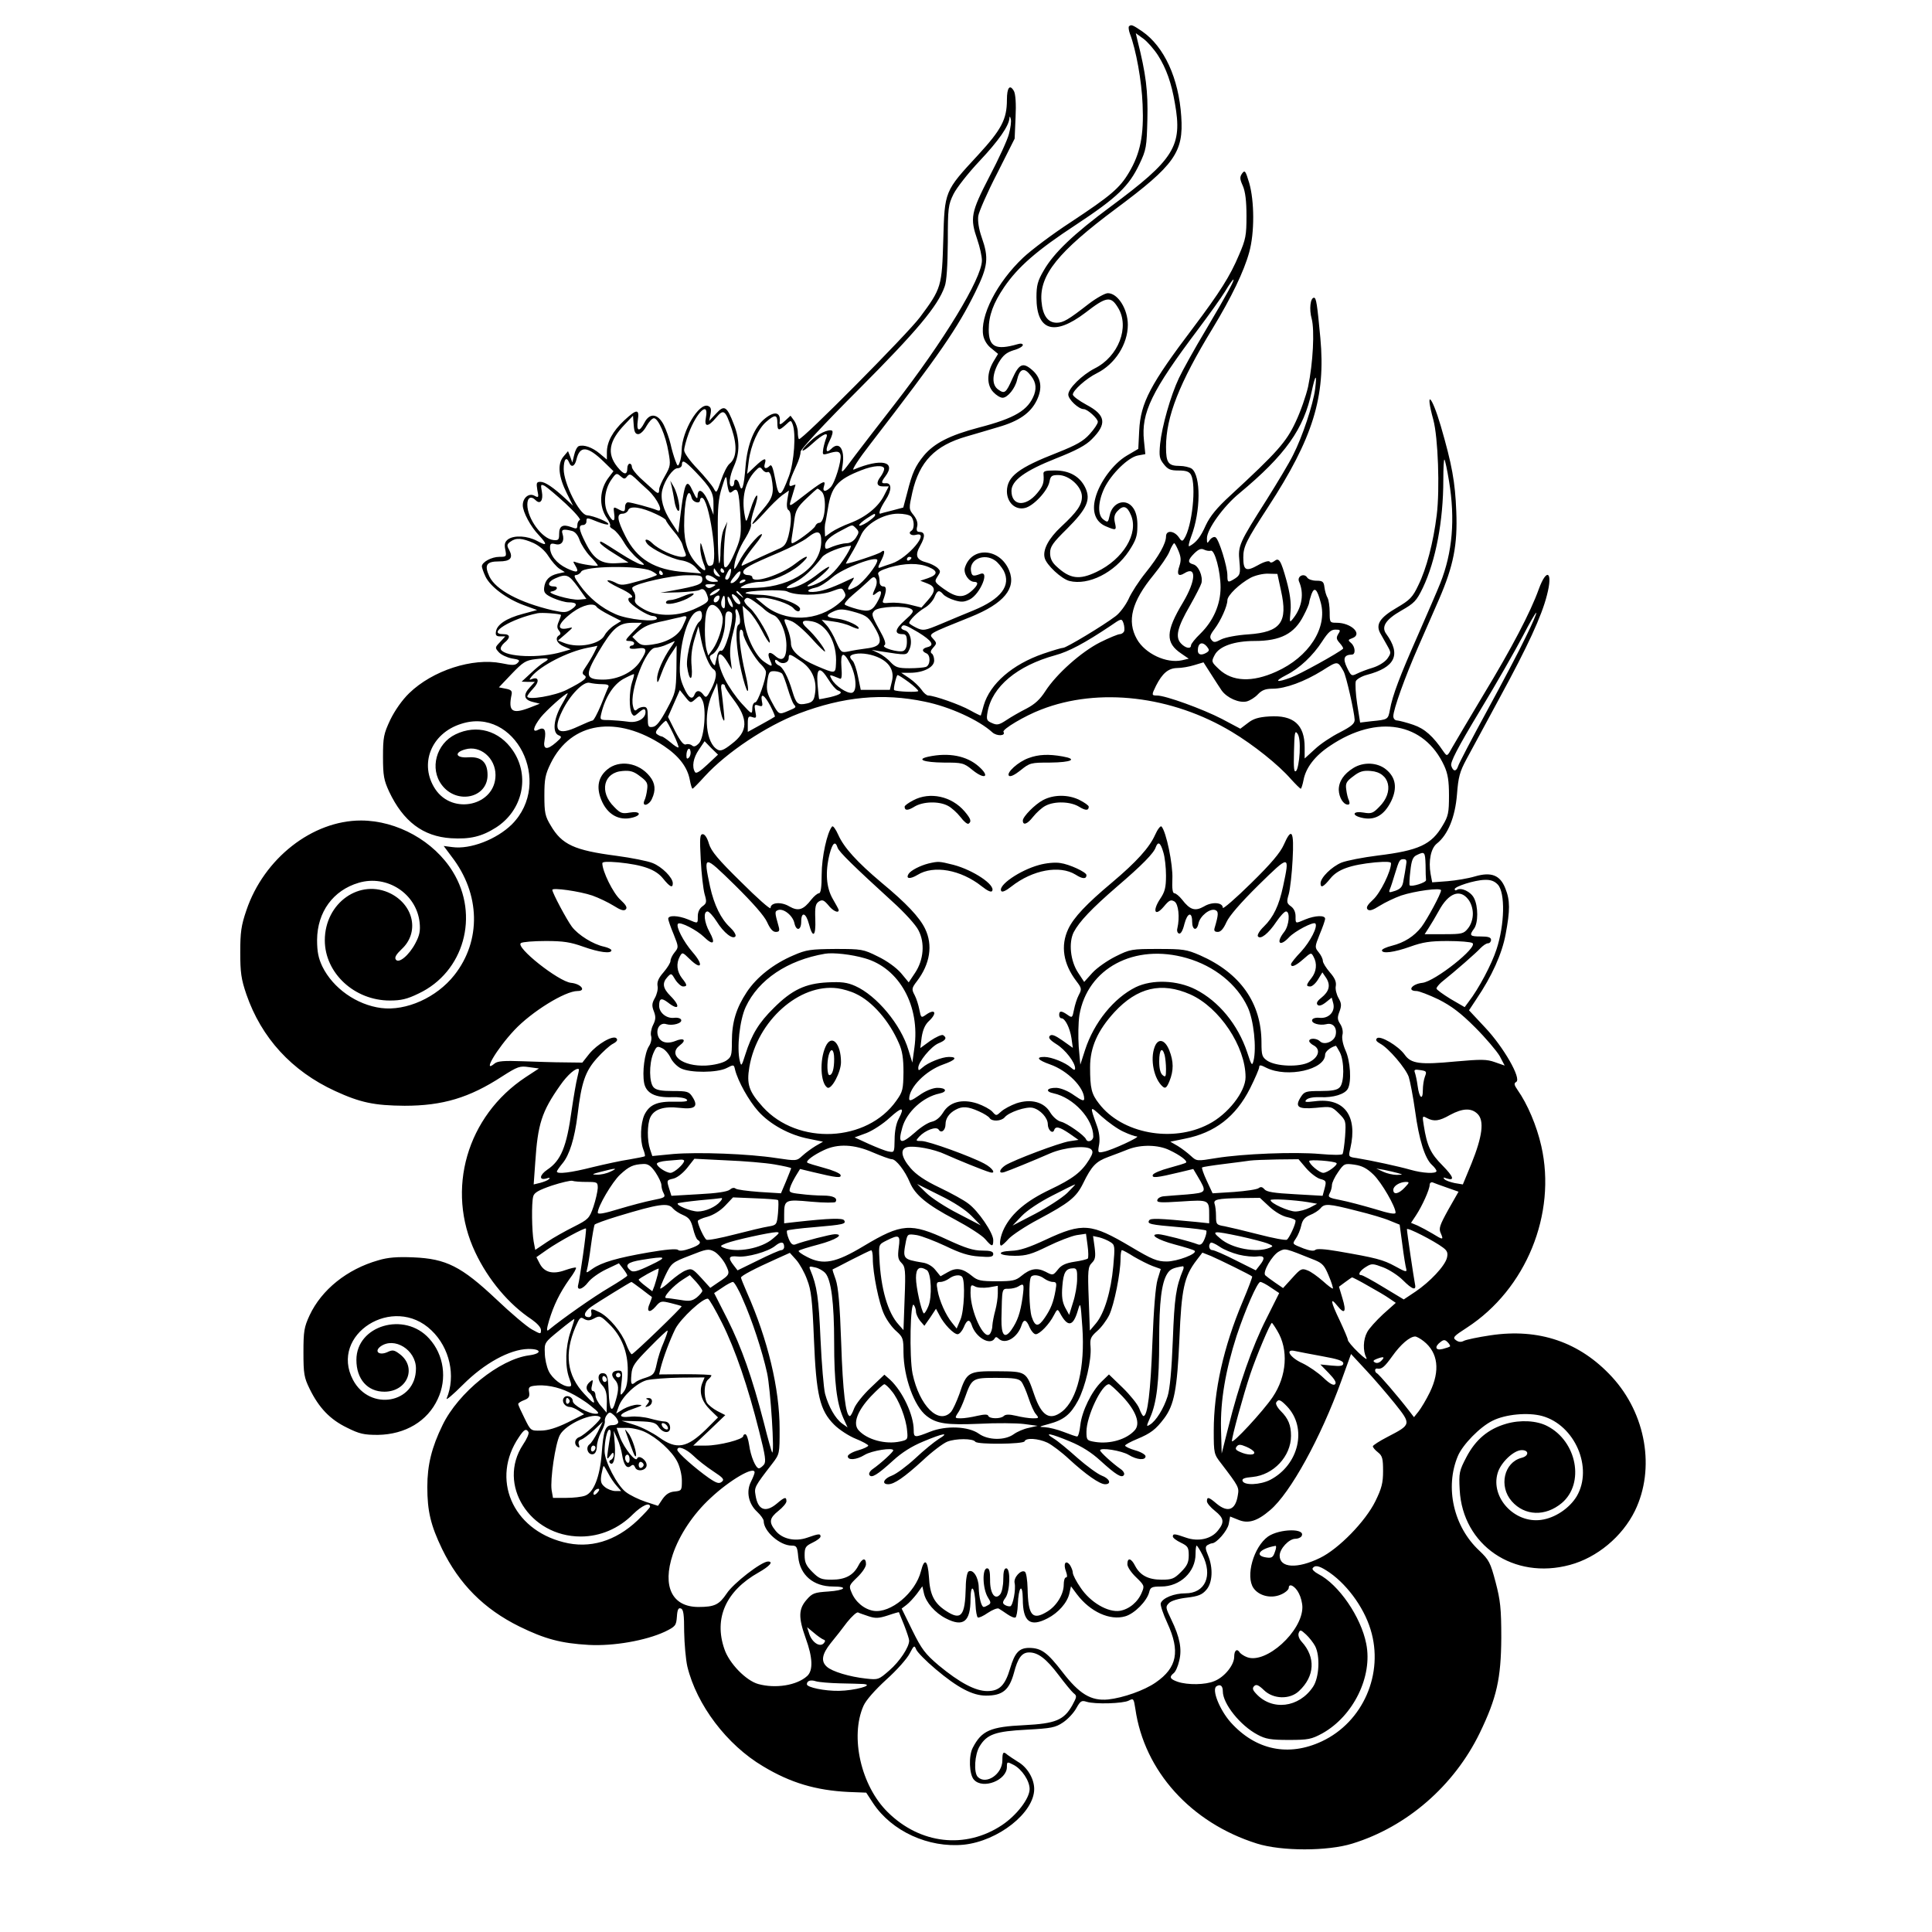 <?xml version="1.0" standalone="no"?>
<!DOCTYPE svg PUBLIC "-//W3C//DTD SVG 20010904//EN"
 "http://www.w3.org/TR/2001/REC-SVG-20010904/DTD/svg10.dtd">
<svg version="1.0" xmlns="http://www.w3.org/2000/svg"
 width="850pt" height="850pt" viewBox="0 0 850 850"
 preserveAspectRatio="xMidYMid meet">
<g transform="translate(0,850) scale(0.1,-0.1)"
fill="#000000" stroke="none">
<path d="M4967 8384 c-3 -3 -1 -18 4 -32 27 -70 52 -208 56 -312 6 -135 -10
-215 -60 -299 -41 -69 -80 -102 -257 -219 -80 -52 -174 -123 -209 -156 -116
-110 -191 -258 -175 -343 4 -20 18 -43 36 -56 l29 -24 -21 -35 c-29 -50 -29
-102 0 -133 13 -14 31 -25 41 -25 22 0 56 42 64 80 10 44 28 54 52 27 29 -31
35 -59 23 -93 -26 -69 -85 -104 -243 -145 -129 -34 -197 -69 -243 -124 -37
-46 -50 -73 -73 -164 l-17 -64 -49 -13 c-28 -7 -51 -13 -52 -14 -10 -1 1 26
23 60 28 42 28 76 1 74 -21 -2 -21 5 -2 30 50 66 -18 81 -139 30 -11 -4 22 47
75 115 304 394 381 506 460 666 56 114 60 150 28 241 -13 37 -18 72 -15 94 3
19 40 104 83 187 l77 153 4 93 c3 60 0 102 -7 116 -18 32 -31 16 -31 -38 0
-86 -24 -131 -127 -243 -148 -160 -147 -158 -153 -373 -6 -205 -8 -214 -102
-340 -54 -73 -523 -546 -533 -537 -3 3 -5 17 -5 31 0 15 -7 37 -16 50 l-16 22
-25 -23 c-17 -16 -24 -18 -23 -8 7 46 -20 54 -64 19 -47 -37 -78 -113 -86
-211 -7 -91 -16 -119 -27 -80 -6 25 -23 30 -23 7 0 -8 -4 -15 -10 -15 -16 0
-11 45 10 91 25 57 25 115 -1 181 -31 81 -42 88 -78 49 l-31 -33 6 30 c4 22 2
31 -11 36 -40 15 -114 -110 -116 -194 0 -19 -4 -44 -9 -55 -7 -19 -9 -18 -19
9 -6 16 -16 49 -21 73 -6 25 -19 62 -30 84 -26 50 -62 54 -85 9 -22 -43 -36
-38 -29 10 8 52 -4 52 -60 0 -50 -47 -76 -94 -76 -140 l0 -32 -31 26 c-33 28
-71 41 -93 33 -7 -3 -16 -20 -20 -39 l-8 -33 -9 25 -10 25 -21 -25 c-26 -32
-21 -87 16 -161 l27 -54 -33 31 c-54 50 -90 74 -110 74 -18 0 -19 -5 -14 -36
7 -33 6 -35 -13 -25 -24 13 -51 -9 -51 -42 0 -30 35 -95 71 -132 39 -42 36
-49 -8 -25 -43 23 -101 26 -128 7 -14 -11 -17 -22 -12 -45 6 -31 5 -32 -26
-32 -34 0 -77 -23 -77 -42 0 -5 7 -26 16 -45 22 -45 92 -97 167 -125 l60 -22
-63 -17 c-72 -19 -114 -47 -118 -78 -3 -16 2 -21 19 -21 l22 0 -23 -25 c-23
-24 -23 -25 -5 -45 10 -11 36 -23 57 -27 33 -5 37 -8 26 -19 -11 -12 -24 -12
-72 -2 -127 25 -303 -32 -406 -132 -31 -30 -63 -76 -83 -117 -29 -62 -32 -77
-32 -163 0 -83 4 -103 27 -153 62 -131 149 -197 272 -205 84 -5 135 7 198 47
117 75 151 225 75 338 -60 89 -160 117 -253 72 -85 -41 -115 -151 -60 -223 66
-87 201 -57 201 44 0 57 -28 82 -85 78 -55 -4 -64 21 -13 35 66 19 133 -38
133 -113 0 -134 -188 -178 -265 -62 -72 109 -19 245 113 287 238 78 408 -257
224 -442 -67 -66 -183 -111 -262 -100 l-38 5 35 -47 c127 -164 131 -370 12
-521 -78 -99 -212 -159 -322 -145 -108 14 -212 87 -259 183 -17 36 -23 64 -23
117 1 123 71 218 183 251 125 37 254 -48 268 -174 4 -37 0 -57 -18 -91 -28
-54 -75 -93 -87 -72 -6 9 3 23 26 45 78 72 55 191 -47 244 -136 69 -291 -40
-291 -205 0 -144 130 -265 286 -265 49 0 76 6 127 31 199 94 269 343 150 536
-82 134 -245 225 -404 225 -214 0 -427 -167 -504 -395 -23 -67 -27 -97 -27
-185 0 -88 4 -118 27 -185 66 -191 199 -337 390 -425 111 -51 172 -64 306 -65
167 0 285 35 429 129 69 44 78 47 118 41 l44 -6 -58 -38 c-259 -171 -353 -495
-222 -771 57 -121 148 -229 248 -295 24 -17 41 -35 41 -47 0 -19 -2 -18 -40 3
-22 12 -93 72 -157 133 -153 144 -220 178 -364 184 -71 3 -112 0 -155 -13
-137 -39 -249 -129 -302 -242 -24 -52 -27 -70 -27 -163 0 -94 3 -111 27 -160
41 -84 90 -135 164 -171 56 -28 75 -32 137 -32 120 2 218 60 263 158 42 89 27
195 -38 266 -108 120 -320 58 -320 -94 0 -85 49 -140 123 -140 102 0 145 108
67 166 -24 18 -31 19 -54 8 -36 -16 -59 3 -30 25 61 44 156 -15 156 -97 0
-154 -203 -190 -277 -50 -105 200 178 379 345 218 81 -77 108 -201 67 -300 -4
-10 28 17 72 61 94 94 205 155 286 157 59 1 64 -20 5 -28 -130 -17 -312 -164
-381 -307 -48 -98 -67 -176 -67 -272 0 -107 15 -169 65 -273 75 -154 184 -264
340 -341 112 -55 183 -74 305 -81 110 -6 251 19 335 58 47 23 50 27 53 66 2
32 7 41 18 36 11 -4 14 -27 14 -102 1 -53 7 -122 14 -153 41 -169 174 -345
333 -439 121 -73 233 -106 376 -113 l78 -3 30 -46 c82 -124 244 -198 399 -183
152 16 310 141 310 245 0 45 -30 96 -72 120 -18 11 -38 25 -45 30 -19 17 -23
13 -23 -24 0 -61 -72 -109 -108 -73 -19 19 -14 99 8 135 32 53 70 66 207 73
108 6 126 9 160 32 21 14 47 42 58 62 18 32 23 36 45 29 37 -12 162 -8 186 5
21 11 22 9 29 -36 39 -274 245 -502 535 -593 108 -34 311 -34 420 0 240 74
447 254 560 486 75 155 94 240 95 420 0 128 -4 164 -25 244 -23 87 -29 98 -72
139 -113 105 -152 278 -94 416 21 50 97 128 152 155 57 29 157 38 219 21 144
-40 225 -228 152 -353 -32 -53 -96 -96 -157 -104 -117 -16 -223 99 -191 206
13 46 71 101 106 101 33 0 32 -26 -1 -34 -77 -20 -101 -125 -43 -191 57 -65
148 -68 220 -8 102 86 67 272 -64 339 -46 24 -118 28 -180 10 -80 -23 -135
-70 -175 -146 -32 -61 -34 -70 -30 -145 13 -244 238 -397 485 -330 119 32 230
124 286 238 90 185 49 426 -101 589 -142 154 -322 215 -535 183 -54 -8 -106
-19 -116 -24 -13 -7 -24 -6 -36 3 -15 11 -10 17 49 55 260 169 395 500 327
799 -20 89 -61 185 -104 246 -16 23 -17 30 -6 36 23 15 -55 152 -137 239 l-71
76 33 50 c67 99 112 198 128 284 20 106 20 150 -1 202 -23 59 -62 74 -134 53
-30 -9 -84 -18 -121 -21 l-67 -5 -7 37 c-10 57 1 113 28 134 48 38 80 116 88
215 6 78 12 100 42 156 19 36 86 158 147 272 122 224 184 358 207 450 27 103
-1 122 -36 26 -36 -101 -120 -261 -243 -464 -62 -104 -124 -208 -137 -231 -23
-42 -23 -42 -39 -20 -46 68 -83 101 -133 118 -29 10 -61 18 -70 19 -11 0 -18
8 -18 19 0 29 51 172 110 306 29 66 70 160 91 208 64 148 82 240 76 387 -5
130 -19 206 -68 375 -41 139 -70 163 -33 28 21 -78 29 -306 15 -419 -15 -121
-45 -236 -81 -309 -25 -53 -37 -65 -95 -99 -74 -43 -93 -73 -73 -111 7 -12 21
-37 31 -55 18 -32 18 -33 0 -59 -12 -15 -38 -31 -64 -39 -24 -7 -55 -19 -69
-26 -24 -12 -26 -10 -44 27 -19 40 -13 56 22 57 17 0 15 35 -4 51 -14 12 -14
14 5 21 48 17 -3 68 -69 68 -29 0 -30 1 -30 46 0 25 -4 53 -9 63 -6 10 -12 31
-14 47 -3 25 -8 29 -36 29 -17 0 -35 6 -40 14 -13 21 -45 6 -36 -17 23 -52 14
-112 -24 -161 -18 -23 -18 -23 -13 31 3 37 -3 79 -18 134 -25 90 -33 102 -54
85 -9 -7 -17 -8 -20 -2 -4 5 -26 -1 -52 -16 -52 -29 -64 -23 -64 34 0 48 12
73 109 222 198 304 254 485 230 744 -14 149 -18 177 -28 177 -16 0 -22 -51
-10 -93 13 -50 6 -194 -16 -299 -9 -39 -33 -109 -55 -155 -41 -88 -81 -133
-287 -323 -60 -55 -89 -91 -108 -131 -23 -52 -42 -76 -72 -92 -6 -4 -3 14 8
43 42 110 43 267 2 298 -9 6 -33 12 -53 12 -50 0 -60 14 -60 83 0 133 58 281
205 522 83 137 138 251 161 335 24 86 23 225 0 305 -16 53 -19 58 -31 42 -11
-16 -11 -24 3 -55 11 -26 16 -66 16 -132 0 -85 -3 -103 -33 -172 -39 -93 -85
-165 -200 -318 -190 -251 -233 -332 -239 -455 l-4 -80 -51 -30 c-59 -35 -120
-117 -138 -187 -16 -60 1 -105 47 -124 45 -19 47 -18 39 17 -5 22 -2 36 11 50
26 28 43 23 60 -18 34 -80 -34 -193 -151 -249 -77 -37 -118 -31 -177 24 -20
18 -28 36 -28 59 0 28 12 45 74 106 88 88 106 128 81 181 -24 50 -70 76 -134
76 -44 0 -52 -3 -50 -17 3 -37 -2 -52 -28 -83 -51 -62 -113 -56 -113 10 0 46
60 89 196 143 89 35 132 58 158 85 67 67 61 106 -24 151 -33 18 -60 38 -60 45
0 18 59 71 106 94 80 40 136 128 136 213 0 69 -44 139 -88 139 -12 0 -50 -21
-84 -47 -90 -70 -112 -83 -141 -83 -39 0 -62 32 -67 95 -9 115 73 217 328 407
258 192 298 248 287 406 -11 167 -75 307 -172 374 -43 29 -48 31 -58 22z m128
-128 c36 -57 59 -121 74 -210 34 -189 -2 -247 -284 -456 -162 -120 -249 -203
-293 -280 -27 -46 -32 -66 -32 -118 0 -148 78 -172 215 -68 93 72 112 75 144
22 52 -84 2 -215 -103 -267 -56 -29 -116 -88 -116 -115 0 -21 45 -64 68 -64
16 0 62 -41 62 -56 0 -8 -16 -32 -36 -54 -28 -31 -58 -48 -141 -81 -172 -67
-222 -105 -223 -170 0 -49 36 -84 79 -74 37 8 100 75 108 115 5 26 10 30 39
30 48 0 104 -51 104 -95 0 -36 -20 -66 -91 -132 -56 -52 -82 -102 -73 -137 7
-31 74 -93 109 -102 84 -21 199 37 262 132 30 46 37 65 37 108 1 33 -5 61 -17
79 -31 48 -93 29 -105 -31 -7 -31 -8 -32 -27 -18 -27 19 -25 78 4 139 31 63
105 135 147 143 l33 6 -6 59 c-13 123 34 219 238 490 48 64 102 139 119 167
17 29 34 52 36 52 7 0 -23 -56 -120 -220 -51 -85 -104 -181 -119 -213 -37 -78
-75 -213 -83 -290 -5 -54 -3 -65 16 -89 18 -23 29 -28 65 -28 34 0 47 -5 55
-19 24 -46 5 -228 -30 -281 -8 -13 -12 -12 -25 8 -21 28 -55 30 -55 2 0 -31
-32 -88 -90 -160 -29 -36 -63 -88 -75 -116 -13 -27 -38 -61 -57 -75 -55 -42
-217 -139 -230 -139 -7 0 -47 -12 -88 -26 -136 -47 -234 -132 -262 -227 -6
-23 -12 -43 -13 -45 -1 -1 -22 9 -47 23 -44 25 -158 65 -184 65 -7 0 -21 12
-30 26 -10 14 -33 36 -53 50 l-36 24 38 0 c59 0 107 24 107 54 0 14 -5 28 -11
31 -7 5 -4 14 7 26 16 18 16 20 -1 39 -20 22 -23 20 166 96 146 59 201 126
169 204 -41 100 -166 107 -195 12 -7 -25 17 -62 42 -62 19 0 16 -14 -9 -37
-39 -36 -70 -34 -127 7 -40 29 -41 31 -26 54 14 21 14 24 -2 39 -10 8 -30 18
-45 22 -47 12 -54 31 -29 75 23 41 21 60 -5 60 -10 0 -13 7 -9 23 4 15 -1 32
-15 50 -22 27 -22 29 -6 101 31 135 99 206 239 246 37 11 100 29 139 41 91 26
142 62 169 117 27 55 20 101 -22 136 -39 33 -56 25 -85 -40 -28 -63 -34 -68
-62 -48 -29 20 -28 66 2 119 19 32 34 44 65 54 23 6 41 17 41 23 0 6 -9 8 -22
4 -97 -28 -128 -13 -128 64 0 62 20 116 68 187 61 89 143 161 317 275 179 118
232 169 278 266 30 63 32 75 35 197 3 124 -6 199 -44 349 l-7 30 33 -24 c17
-12 47 -46 65 -74z m-656 -345 c-6 -25 -45 -110 -86 -188 -82 -159 -86 -182
-53 -278 11 -32 20 -73 20 -91 0 -78 -168 -355 -386 -635 -66 -85 -142 -183
-169 -219 -66 -89 -65 -88 -58 -47 11 71 -15 108 -50 72 -24 -23 -27 -5 -7 36
11 21 16 40 11 44 -15 9 -64 -14 -98 -48 -50 -47 -39 -55 12 -8 47 43 72 53
60 24 -4 -10 -10 -31 -13 -47 -4 -27 -3 -28 19 -22 42 13 53 11 57 -6 5 -25
-25 -124 -44 -142 -22 -22 -37 -20 -29 4 9 29 -1 25 -64 -22 -100 -77 -92 -75
-76 -21 8 26 15 49 15 50 0 1 -7 0 -16 -4 -19 -7 -14 15 19 87 12 25 20 53 19
62 -1 10 102 121 256 275 254 255 348 366 378 452 9 23 13 92 14 197 0 150 2
163 25 210 14 28 65 93 114 145 84 89 130 155 132 189 1 10 3 9 6 -4 3 -10 -1
-39 -8 -65z m1347 -1123 c-9 -68 -56 -210 -97 -290 -17 -35 -69 -121 -114
-193 -123 -194 -129 -205 -122 -275 5 -54 3 -60 -19 -75 -32 -20 -34 -19 -34
14 0 38 -37 158 -52 167 -6 4 -17 -1 -25 -11 -12 -18 -13 -17 -13 7 0 39 73
141 143 198 202 168 284 283 318 448 16 76 24 81 15 10z m-2680 -123 c-9 -45
8 -46 45 -2 33 39 40 34 69 -52 24 -73 21 -126 -10 -151 -10 -8 -27 -41 -38
-74 -19 -56 -20 -58 -32 -35 -7 13 -39 52 -71 86 -33 34 -59 70 -59 82 0 11 9
45 20 75 35 93 89 144 76 71z m-298 -75 c10 0 26 16 36 35 11 19 25 35 33 35
19 0 52 -76 64 -149 10 -55 9 -62 -15 -104 -14 -24 -26 -51 -26 -60 0 -21 -5
-21 -29 1 -10 9 -35 32 -55 50 -20 19 -36 40 -36 48 0 8 -4 14 -10 14 -5 0
-10 -9 -10 -19 0 -33 -15 -31 -44 5 -47 59 -37 114 33 187 l36 38 3 -40 c2
-31 7 -41 20 -41z m612 50 c0 -36 6 -37 37 -9 22 21 23 21 30 3 16 -40 7 -167
-16 -229 -36 -96 -45 -98 -60 -15 -10 52 -16 69 -24 61 -17 -17 -29 -13 -22 9
9 29 -4 25 -43 -12 l-35 -33 7 55 c9 72 42 145 78 175 38 33 48 31 48 -5z
m-763 -172 l42 -41 -19 -25 c-43 -54 -47 -129 -9 -183 10 -14 16 -29 13 -32
-3 -3 3 -10 14 -16 11 -6 32 -31 46 -55 14 -25 42 -58 63 -75 31 -26 33 -29
12 -24 -13 3 -53 25 -89 48 -91 58 -90 57 -90 47 0 -5 28 -27 63 -48 l62 -39
-53 -3 c-67 -4 -100 18 -136 90 -30 59 -32 78 -11 78 8 0 15 7 15 15 0 19 1
19 50 -1 23 -9 43 -14 46 -11 8 8 -64 38 -94 40 -33 3 -102 141 -102 203 0 43
12 58 24 29 9 -24 25 -17 32 13 15 63 49 60 121 -10z m3718 -84 c28 -169 15
-315 -38 -449 -13 -33 -58 -136 -99 -230 -79 -179 -112 -265 -123 -328 -8 -43
-9 -43 -81 -50 l-50 -6 -13 82 c-7 45 -9 90 -6 100 4 9 26 22 49 28 125 33
151 89 85 180 -23 31 -3 63 65 102 58 33 68 43 96 101 57 120 90 295 90 475 0
52 2 92 5 89 3 -3 12 -45 20 -94z m-3314 39 c67 -70 79 -92 78 -143 l0 -45
-15 39 c-23 64 -53 88 -55 44 0 -17 -6 -12 -21 21 -26 58 -35 43 -52 -86 l-12
-97 -32 49 c-34 52 -48 101 -38 140 11 44 47 95 67 95 10 0 19 7 19 15 0 25
13 18 61 -32z m316 0 c6 4 13 -7 17 -24 13 -68 7 -89 -39 -142 -25 -29 -45
-56 -45 -62 0 -5 23 16 51 47 28 32 64 67 80 79 l30 21 -7 -40 c-4 -25 -2 -42
5 -46 14 -9 14 -55 0 -113 -10 -37 -18 -48 -46 -59 -28 -12 -123 -56 -156 -72
-16 -8 15 42 55 91 21 26 35 47 29 47 -15 0 -78 -77 -101 -124 -11 -22 -20
-34 -20 -26 0 32 21 88 50 133 16 26 27 53 24 60 -2 7 4 38 15 70 11 31 16 57
11 57 -5 0 -18 -28 -28 -61 -19 -60 -19 -61 -25 -29 -16 78 1 150 45 197 19
20 22 21 33 6 7 -9 17 -13 22 -10z m513 14 c0 -7 -7 -22 -15 -33 -22 -28 -18
-44 10 -44 l25 0 -20 -39 c-25 -51 -81 -96 -149 -122 -30 -11 -67 -29 -83 -40
l-28 -20 -1 23 c-1 13 0 28 1 33 2 6 7 35 12 65 15 99 42 130 147 171 55 22
101 24 101 6z m-1131 -33 c10 12 15 11 35 -7 12 -12 39 -37 58 -54 41 -38 70
-100 40 -88 -26 11 -115 35 -129 35 -7 0 -13 -9 -13 -20 0 -23 -4 -24 -32 -9
-19 10 -20 9 -16 -20 6 -40 -7 -40 -28 1 -21 41 -14 106 16 148 20 29 23 30
40 15 15 -13 19 -14 29 -1z m447 -63 c3 -10 7 -11 18 -2 22 18 27 1 33 -103 5
-84 3 -100 -18 -152 -25 -61 -44 -90 -52 -77 -6 10 -1 130 7 168 l6 30 -14
-30 c-9 -16 -15 -59 -16 -94 0 -35 -3 -62 -6 -59 -3 4 -6 66 -6 140 -1 103 3
146 18 193 16 52 19 56 22 30 1 -16 5 -36 8 -44z m-717 -57 c41 -38 68 -70 62
-72 -6 -2 -11 -12 -11 -23 0 -16 -4 -17 -27 -8 -37 14 -53 5 -53 -30 0 -26 -3
-29 -25 -27 -50 5 -115 94 -115 156 0 31 16 40 37 19 20 -20 34 0 27 38 -6 32
-5 34 13 25 10 -6 52 -41 92 -78z m1127 52 c23 -24 14 -136 -11 -136 -7 0 -15
-6 -18 -14 -5 -14 -89 -76 -102 -76 -4 0 -4 12 -1 28 2 15 8 49 11 76 5 40 14
56 52 92 25 24 47 44 50 44 2 0 11 -6 19 -14z m-573 -26 c5 -20 37 -29 37 -10
0 6 4 10 8 10 31 0 74 -286 44 -297 -18 -7 -19 -5 -36 58 -13 46 -15 49 -15
21 -1 -18 6 -48 13 -67 18 -42 9 -45 -27 -7 -39 41 -57 93 -57 169 0 113 18
180 33 123z m-156 -72 c24 -11 43 -23 43 -27 0 -4 15 -25 33 -47 19 -21 36
-48 39 -59 3 -11 9 -28 13 -37 6 -14 2 -18 -16 -18 -32 1 -102 33 -129 60 -23
23 -41 20 -22 -3 20 -23 105 -65 148 -72 26 -4 51 -16 65 -32 l24 -26 -70 6
c-135 9 -213 57 -264 159 -36 71 -39 98 -12 98 10 0 22 7 25 16 8 20 58 13
123 -18z m963 -5 c0 -5 -16 -18 -35 -31 -19 -12 -35 -18 -35 -13 0 5 15 18 33
30 36 23 37 24 37 14z m158 -5 c15 -15 16 -54 2 -63 -17 -10 -2 -24 20 -18 65
17 -36 -103 -106 -126 -21 -7 -45 -15 -52 -18 -10 -4 -10 2 2 25 21 40 21 59
2 43 -11 -9 -138 -51 -154 -51 -2 0 9 19 23 43 14 23 33 59 42 80 21 51 99 97
164 97 25 0 50 -5 57 -12z m-241 -53 c13 -14 13 -18 -1 -40 -10 -16 -26 -25
-42 -25 -13 0 -40 -7 -59 -14 -32 -14 -35 -14 -35 3 0 22 22 42 75 69 49 26
43 25 62 7z m-1250 -11 c14 -4 26 -19 33 -40 7 -19 27 -51 46 -71 19 -19 34
-38 34 -41 0 -5 -71 5 -95 14 -15 6 -15 4 -4 -14 19 -31 8 -34 -38 -12 -44 21
-73 57 -73 91 0 17 4 20 24 15 27 -7 41 14 31 45 -7 20 3 23 42 13z m1096 -51
c-4 -108 -125 -193 -283 -199 -80 -3 -83 -3 -56 11 15 8 47 15 70 15 47 0 126
34 174 74 52 45 37 50 -19 6 -64 -50 -189 -90 -189 -60 0 6 -9 10 -20 10 -11
0 -20 6 -20 13 0 16 29 32 157 86 51 22 108 51 125 65 46 37 63 31 61 -21z
m-1266 -2 c26 -12 51 -34 66 -58 14 -22 35 -46 48 -55 l24 -15 -32 -7 c-37 -9
-55 -28 -59 -62 -2 -21 4 -29 39 -45 23 -10 54 -19 68 -19 38 0 43 -11 13 -31
-23 -15 -32 -15 -83 -4 -145 34 -250 90 -278 149 -23 50 -13 66 42 66 51 0 64
15 45 51 -11 19 -10 25 6 36 24 18 51 16 101 -6z m2838 -35 c11 -27 12 -41 4
-66 -13 -37 -5 -49 22 -32 54 34 51 -32 -6 -128 -77 -128 -79 -178 -7 -226
l32 -22 -30 -7 c-68 -15 -162 29 -198 93 -45 80 -23 165 73 282 30 37 62 83
70 103 8 21 18 37 21 37 3 0 11 -15 19 -34z m-1461 -18 c-37 -60 -73 -97 -116
-119 -40 -21 -76 -26 -42 -6 32 18 87 67 82 73 -3 2 -22 -10 -44 -27 -46 -37
-88 -59 -120 -65 -35 -6 -29 3 15 25 36 19 75 54 118 110 15 19 85 47 126 50
4 1 -5 -18 -19 -41z m1603 19 c17 6 43 -90 43 -161 0 -76 -32 -148 -89 -204
-23 -22 -41 -45 -41 -51 0 -18 -25 -13 -45 9 -25 28 -15 70 40 165 25 44 48
89 51 100 7 30 -13 76 -36 82 -26 7 -25 19 5 49 19 18 29 22 42 16 10 -5 23
-7 30 -5z m-1317 -31 c0 -3 -4 -8 -10 -11 -5 -3 -10 -1 -10 4 0 6 5 11 10 11
6 0 10 -2 10 -4z m368 -12 c12 -8 29 -29 38 -45 33 -65 -11 -124 -132 -174
-38 -15 -103 -43 -144 -60 -72 -30 -78 -31 -108 -17 -18 9 -32 18 -32 21 1 13
37 48 67 66 18 10 37 31 44 47 13 32 21 34 39 13 7 -8 29 -20 50 -26 30 -9 42
-8 67 4 46 24 89 129 46 112 -32 -12 -37 -10 -41 13 -8 51 58 80 106 46z
m-518 1 c0 -21 -62 -98 -92 -115 -41 -23 -47 -18 -21 19 9 13 12 22 7 19 -83
-40 -126 -56 -162 -61 -46 -6 -49 8 -3 18 17 3 49 24 73 45 46 40 198 98 198
75z m226 -30 c42 -17 40 -34 -4 -49 l-33 -11 31 -12 c37 -14 38 -34 2 -74
l-28 -32 -52 13 c-29 7 -68 10 -88 8 -27 -3 -33 -1 -29 10 16 43 17 62 1 62
-9 0 -16 8 -16 19 0 11 -2 26 -6 34 -4 10 10 18 48 30 68 20 130 21 174 2z
m-1222 -16 c14 -7 26 -15 26 -18 0 -3 -35 -16 -78 -27 -70 -20 -80 -21 -105
-7 -16 8 -31 12 -34 9 -4 -3 19 -17 50 -32 51 -23 74 -44 47 -44 -5 0 -7 -6
-4 -13 7 -18 84 -67 106 -67 10 0 18 -5 18 -11 0 -18 -129 -5 -182 19 -62 27
-118 73 -157 128 -24 32 -28 44 -17 44 8 0 19 7 23 15 15 25 253 28 307 4z
m295 -12 c12 -15 12 -17 -3 -11 -9 3 -16 13 -16 22 0 8 1 13 3 11 1 -2 9 -12
16 -22z m26 13 c3 -5 1 -10 -4 -10 -6 0 -11 5 -11 10 0 6 2 10 4 10 3 0 8 -4
11 -10z m28 -18 c-3 -12 -9 -22 -14 -22 -12 0 -11 7 2 32 13 25 20 19 12 -10z
m-298 8 c3 -5 1 -10 -4 -10 -6 0 -11 5 -11 10 0 6 2 10 4 10 3 0 8 -4 11 -10z
m336 -18 c-6 -11 -18 -22 -26 -26 -18 -6 -13 6 13 37 19 22 27 15 13 -11z
m2385 -61 c31 -139 -1 -182 -144 -192 -49 -3 -101 -13 -119 -22 -27 -14 -33
-15 -43 -2 -9 11 -7 21 13 47 28 37 57 102 57 127 0 22 54 73 102 99 21 11 56
19 78 18 l40 -1 16 -74z m-3093 16 l37 -52 -31 -3 c-37 -4 -156 31 -121 36 24
4 31 22 8 22 -30 0 -26 21 6 35 50 22 60 18 101 -38z m547 33 c0 -20 -20 -28
-130 -48 l-55 -10 81 2 c44 2 86 6 93 11 15 9 26 -1 35 -32 6 -18 -1 -25 -49
-48 -77 -38 -172 -40 -233 -5 -33 19 -42 29 -38 44 3 11 0 26 -6 33 -6 8 -8
16 -5 19 17 18 170 52 235 53 65 1 72 -1 72 -19z m56 5 c18 -14 18 -14 -7 -15
-15 0 -29 7 -33 15 -7 19 14 19 40 0z m705 -42 c-15 -32 -14 -38 4 -23 23 19
28 6 11 -27 -26 -51 -40 -57 -94 -43 -26 7 -51 16 -55 20 -4 4 11 22 33 41 23
19 53 46 68 60 23 23 28 24 36 12 5 -9 4 -25 -3 -40z m-571 33 c0 -2 -7 -7
-16 -10 -8 -3 -12 -2 -9 4 6 10 25 14 25 6z m-143 -27 c-14 -8 -22 -8 -30 0
-8 8 -3 11 19 11 25 -1 27 -2 11 -11z m558 -70 c-97 -85 -241 -89 -335 -9
l-35 29 31 1 c39 0 119 -27 135 -46 14 -17 29 -18 29 -3 0 22 -109 61 -175 62
-36 1 -65 5 -65 8 0 11 164 17 183 7 36 -19 140 -19 192 -1 49 18 50 18 60 -2
9 -16 5 -24 -20 -46z m-539 46 c-11 -8 -25 -15 -30 -15 -6 0 -2 7 8 15 11 8
25 15 30 15 6 0 2 -7 -8 -15z m2655 -47 c30 -111 -53 -239 -196 -303 -106 -48
-193 -44 -251 10 -35 33 -35 34 -20 63 20 39 87 62 176 62 114 0 175 32 215
111 14 26 25 53 25 58 0 5 5 22 10 37 13 34 25 23 41 -38z m-2550 35 c13 -16
12 -17 -3 -4 -10 7 -18 15 -18 17 0 8 8 3 21 -13z m-5 -40 c-4 -4 -14 1 -22
11 -22 31 -17 43 8 19 12 -13 18 -26 14 -30z m-92 22 c-6 -16 -24 -21 -24 -7
0 11 11 22 21 22 5 0 6 -7 3 -15z m26 -17 c0 -23 -3 -29 -11 -21 -6 6 -8 20
-4 32 9 30 15 26 15 -11z m34 -18 c-7 -6 -24 22 -23 40 0 9 6 5 14 -10 7 -14
11 -27 9 -30z m96 23 c14 -10 34 -25 44 -35 11 -10 28 -20 38 -24 29 -9 58
-77 58 -134 0 -58 -18 -74 -50 -45 -26 23 -37 13 -22 -20 14 -30 9 -31 -28 -5
-39 28 -80 116 -87 186 l-6 59 28 -25 c15 -14 40 -51 57 -84 16 -32 32 -56 34
-53 10 10 -56 125 -86 151 -17 14 -28 30 -25 36 9 14 17 13 45 -7z m-695 -23
c4 -6 29 -22 57 -36 l51 -26 -30 -19 c-16 -10 -36 -30 -43 -44 -21 -40 -115
-58 -177 -34 l-28 11 35 30 c33 29 34 30 9 24 -55 -12 -45 22 20 70 45 33 94
44 106 24z m538 -10 c9 -11 17 -30 17 -43 0 -37 -21 -100 -43 -132 l-21 -29
-7 24 c-11 38 -10 146 1 174 11 31 30 33 53 6z m847 0 c12 -9 7 -17 -29 -49
-44 -39 -48 -61 -10 -61 15 0 19 -7 19 -34 0 -22 -6 -36 -16 -40 -21 -8 -99
15 -83 25 9 5 2 26 -24 72 -33 60 -34 66 -19 81 19 18 137 23 162 6z m-933
-55 c-24 -17 -60 -150 -54 -197 9 -67 26 -68 20 -1 -4 41 0 78 12 119 l18 59
12 -61 c13 -63 37 -118 55 -129 16 -10 12 -42 -11 -87 -19 -37 -23 -40 -34
-25 -15 21 -31 22 -39 2 -10 -27 -27 -16 -48 32 -17 39 -20 60 -15 127 6 95
39 189 70 204 18 8 23 6 25 -11 2 -12 -3 -26 -11 -32z m177 23 c4 -19 2 -34
-4 -36 -17 -6 -11 -109 11 -203 11 -49 24 -89 28 -89 5 0 1 33 -9 73 -24 100
-34 197 -20 197 5 0 10 -8 10 -17 0 -23 52 -113 79 -137 11 -11 21 -25 21 -33
0 -32 -36 -133 -47 -133 -7 0 -13 -12 -13 -27 -1 -27 -2 -27 -46 21 -25 27
-59 76 -75 108 -44 87 -35 151 11 76 l20 -33 -6 47 c-4 31 -1 68 11 112 10 36
15 74 12 85 -3 12 -2 21 3 21 4 0 10 -15 14 -32z m514 17 c46 -14 55 -22 81
-67 37 -63 28 -83 -38 -91 -25 -3 -61 -9 -78 -13 -31 -6 -33 -5 -54 42 -11 27
-30 60 -42 73 l-22 24 49 -7 c27 -3 63 -13 79 -21 17 -8 32 -13 34 -11 10 10
-51 39 -92 44 -50 5 -56 14 -22 30 31 15 46 14 105 -3z m-1300 -10 c1 -1 -3
-14 -9 -28 -9 -20 -9 -30 0 -41 8 -10 9 -16 1 -21 -20 -12 -10 -36 20 -49 l31
-13 -38 -11 c-97 -29 -249 -23 -269 10 -4 6 3 19 14 29 29 23 28 39 -3 39 -77
0 34 68 150 92 18 4 96 -2 103 -7z m753 3 c4 -45 -32 -167 -48 -161 -7 3 -15
-7 -18 -24 -4 -15 -8 -32 -9 -38 -2 -5 -8 1 -15 14 -11 21 -11 25 4 33 26 15
55 88 55 141 0 35 4 47 15 47 8 0 16 -6 16 -12z m3492 -100 c-27 -57 -104
-203 -171 -326 -67 -123 -124 -232 -127 -243 -8 -25 -22 -24 -30 2 -5 15 26
76 126 242 74 122 158 270 189 329 30 58 57 105 59 102 2 -2 -18 -50 -46 -106z
m-3693 85 c-1 -5 -9 -23 -18 -42 -20 -40 -69 -68 -134 -77 -38 -5 -49 -3 -66
14 l-20 20 21 20 c31 27 53 37 122 51 33 8 65 15 70 16 18 6 25 5 25 -2z m550
-91 c33 -37 60 -63 60 -58 0 12 -45 71 -78 101 -32 29 -25 40 22 31 63 -12
110 -95 104 -186 -2 -45 -3 -45 -87 -9 -72 31 -111 66 -111 98 0 16 -7 45 -15
64 -20 48 -20 48 15 35 17 -5 57 -40 90 -76z m1376 31 c-3 -7 -12 -13 -19 -13
-8 0 -47 -16 -87 -36 -83 -42 -192 -139 -241 -215 -23 -36 -46 -57 -82 -76
-28 -14 -68 -37 -89 -51 -33 -22 -42 -23 -64 -13 -23 10 -25 15 -19 49 20 111
130 203 297 249 60 16 131 54 243 129 49 34 50 34 58 12 4 -12 5 -28 3 -35z
m-2161 -3 c-35 -36 -37 -40 -17 -40 12 0 22 -4 22 -10 0 -5 -4 -10 -10 -10 -5
0 -10 -4 -10 -9 0 -6 16 -7 35 -4 43 7 45 -7 10 -59 -31 -46 -97 -78 -161 -78
-79 0 -82 18 -22 120 63 106 89 129 148 130 l44 0 -39 -40z m1255 -2 c60 -37
73 -57 41 -65 -25 -6 -27 -18 -6 -27 20 -7 19 -52 -1 -60 -9 -3 -41 -6 -73 -6
-49 0 -61 4 -82 26 -13 15 -37 33 -54 41 l-30 14 35 -6 c124 -19 118 -19 131
8 15 33 4 78 -21 84 -11 3 -17 9 -14 14 8 14 16 11 74 -23z m1848 -7 c-10 -17
-9 -23 7 -41 10 -11 16 -22 14 -24 -19 -18 -189 -112 -230 -127 -64 -24 -76
-18 -20 11 58 29 118 86 158 148 26 40 39 52 58 52 22 0 24 -2 13 -19z m-2936
-58 c-35 -50 -62 -112 -61 -140 0 -23 4 -18 19 24 10 28 29 68 43 87 l24 36
-1 -103 c-2 -99 -3 -104 -42 -177 -29 -54 -46 -76 -62 -78 -20 -3 -22 1 -22
42 0 38 -3 46 -18 46 -10 0 -23 -5 -29 -11 -9 -9 -14 -5 -18 14 -17 64 57 257
98 257 12 1 36 7 52 15 17 7 31 14 33 14 2 1 -5 -11 -16 -26z m2359 1 c10 -13
10 -17 -2 -25 -23 -14 -39 -10 -39 9 0 34 20 42 41 16z m-2697 -26 c-9 -18
-26 -46 -37 -62 -16 -23 -17 -30 -6 -37 17 -10 -1 -25 -78 -64 -51 -26 -173
-47 -173 -29 0 4 12 20 26 35 28 29 25 53 -4 42 -15 -6 -15 -5 -3 11 40 48
159 109 246 126 22 4 41 8 43 9 1 0 -5 -14 -14 -31z m1258 -24 c45 -23 63 -59
52 -102 l-9 -37 -64 0 -64 0 -12 58 c-6 31 -17 63 -23 69 -18 18 -15 26 11 31
30 6 76 -2 109 -19z m-347 -14 c50 -34 71 -87 60 -146 -4 -26 -12 -34 -35 -39
-40 -9 -47 -2 -64 54 -19 64 -42 107 -61 114 -8 4 -15 12 -15 18 0 8 4 8 15
-1 18 -15 45 -6 45 15 0 21 5 19 55 -15z m216 -11 c27 -54 31 -122 7 -127 -21
-4 -74 31 -89 60 -12 22 -12 22 37 2 7 -3 9 13 6 51 -5 67 9 72 39 14z m-1346
8 c-11 -6 -38 -28 -60 -49 l-40 -37 29 -1 29 0 -21 -23 c-31 -33 -28 -55 11
-65 l32 -8 -46 -18 c-76 -29 -94 -16 -78 59 3 15 -3 21 -26 25 l-30 6 56 59
c50 52 62 60 105 65 56 7 67 3 39 -13z m2980 -125 c24 -33 77 -56 110 -48 15
4 37 18 49 31 18 19 34 25 65 25 56 0 140 31 219 80 68 43 67 43 93 -3 12 -20
48 -182 49 -214 0 -17 -15 -29 -65 -55 -36 -18 -86 -51 -110 -74 l-45 -41 0
49 c0 100 -49 143 -156 136 -47 -3 -70 -10 -94 -29 l-33 -25 -81 43 c-85 44
-248 103 -285 103 -25 0 -25 2 -5 43 28 55 54 77 93 78 20 0 54 6 76 13 l40
12 32 -50 c18 -28 39 -61 48 -74z m-1933 73 c4 -5 15 -35 24 -65 9 -30 21 -61
26 -68 12 -14 13 -14 -25 -30 -40 -17 -41 -17 -70 37 -22 40 -26 56 -21 94 6
41 9 45 33 44 14 -1 29 -6 33 -12z m203 -25 c14 -23 32 -43 40 -47 26 -9 16
-18 -32 -30 -27 -6 -49 -10 -49 -9 -1 0 -4 29 -7 64 -6 76 10 83 48 22z m-864
-11 c-13 -39 -14 -118 -1 -139 8 -12 11 -12 28 3 22 20 32 22 32 4 0 -29 -37
-49 -78 -42 -21 3 -58 6 -81 7 -41 0 -42 1 -36 27 17 72 53 128 96 153 24 13
46 23 48 22 2 -2 -2 -17 -8 -35z m1217 0 c23 -17 42 -35 42 -39 0 -7 -98 -3
-106 4 -5 4 10 66 15 66 4 0 26 -14 49 -31z m-1349 -9 c23 0 31 -4 28 -12 -4
-7 -18 -43 -33 -80 -16 -38 -32 -68 -37 -68 -4 0 -33 -12 -63 -26 -91 -43
-114 -20 -70 69 34 70 93 130 120 123 12 -3 36 -6 55 -6z m530 -150 c9 -20 10
-13 5 35 -3 33 -8 72 -10 88 -3 16 -1 27 5 27 6 0 11 -4 11 -9 0 -5 16 -31 36
-57 67 -88 66 -142 -7 -197 -34 -27 -49 -33 -62 -25 -51 28 -63 152 -25 241
l23 52 7 -65 c3 -36 11 -76 17 -90z m-121 83 c20 18 21 18 32 -3 19 -35 9
-163 -14 -189 -14 -15 -23 -18 -31 -11 -7 6 -19 8 -27 5 -10 -4 -24 13 -47 57
l-32 64 26 59 26 59 24 -30 c22 -28 24 -28 43 -11z m-588 -26 c-35 -62 -40
-121 -12 -132 15 -6 14 -9 -11 -31 -41 -36 -59 -32 -51 10 8 45 -1 59 -27 46
-29 -16 -24 10 10 54 24 30 108 106 119 106 1 0 -11 -24 -28 -53z m919 -2 c13
-25 22 -47 20 -48 -2 -2 -30 -18 -61 -35 l-58 -32 0 36 c0 31 3 35 20 29 18
-6 19 -3 13 26 -5 28 -4 31 14 25 17 -6 20 -3 15 19 -7 39 11 29 37 -20z m680
18 c109 -22 238 -81 297 -135 20 -18 60 -16 49 2 -7 11 94 71 165 98 253 99
576 61 840 -98 95 -57 205 -145 259 -207 21 -23 41 -43 44 -43 2 0 8 17 12 38
10 54 50 107 117 151 208 140 414 103 502 -88 16 -35 21 -66 21 -131 0 -75 -3
-91 -28 -132 -49 -84 -105 -110 -286 -132 -64 -8 -136 -22 -159 -31 -43 -18
-92 -66 -92 -91 0 -23 13 -16 43 21 32 40 88 60 197 71 48 4 70 3 70 -4 0 -35
-47 -131 -79 -160 -25 -23 -32 -35 -24 -43 8 -8 23 -3 53 16 24 15 66 35 94
45 60 20 176 36 176 23 0 -15 -60 -126 -86 -161 -32 -41 -75 -69 -131 -83 -24
-6 -43 -15 -43 -20 0 -16 54 -9 124 16 56 20 87 25 165 25 53 0 102 -4 109 -9
27 -17 -165 -169 -220 -175 -46 -5 -69 -36 -26 -36 11 0 55 -17 97 -37 57 -29
97 -59 161 -123 47 -47 95 -104 108 -126 l22 -42 -43 15 c-36 13 -60 13 -173
3 -157 -15 -196 -10 -224 30 -28 39 -108 86 -122 72 -7 -7 -3 -14 15 -24 36
-19 112 -108 125 -146 6 -19 19 -86 28 -150 17 -126 43 -209 74 -237 11 -10
20 -22 20 -27 0 -13 -61 -10 -116 6 -49 14 -168 40 -235 51 -37 5 -37 6 -28
43 33 143 -27 224 -156 207 -41 -5 -48 -4 -37 7 8 8 32 12 60 11 58 -3 109 13
122 37 17 31 11 122 -10 168 -12 27 -17 54 -14 68 4 14 0 34 -9 48 -13 20 -14
29 -4 55 10 27 9 37 -4 60 -9 16 -15 40 -12 53 3 18 -4 35 -26 60 -17 20 -31
42 -31 51 0 8 -8 25 -18 37 -18 22 -18 24 4 79 13 31 24 62 24 69 0 16 -43 15
-87 -3 -45 -19 -43 -20 -43 14 0 19 -8 35 -21 44 -18 13 -19 19 -9 53 6 22 14
90 17 152 7 127 -4 145 -39 65 -15 -34 -56 -83 -144 -169 -68 -67 -124 -115
-124 -108 0 24 -47 28 -83 6 -39 -22 -61 -16 -97 31 -12 15 -27 27 -33 27 -8
0 -11 20 -9 64 3 61 -27 208 -48 230 -4 4 -17 -12 -28 -37 -25 -56 -82 -119
-190 -210 -111 -93 -168 -153 -192 -204 -35 -74 -22 -154 36 -230 23 -30 24
-35 10 -61 -8 -15 -17 -44 -21 -65 -7 -35 -8 -36 -28 -22 -27 19 -37 19 -37 0
0 -8 4 -15 10 -15 16 0 37 -42 44 -87 l6 -43 -45 32 c-33 23 -48 29 -56 21 -8
-8 -1 -18 29 -37 39 -24 82 -80 82 -106 0 -9 -5 -9 -18 3 -24 22 -86 47 -117
47 -40 0 -29 -14 25 -33 77 -27 150 -101 150 -151 0 -12 -11 -8 -44 15 -26 19
-58 32 -78 33 -42 1 -52 -16 -13 -24 88 -19 175 -113 175 -190 0 -19 -25 -29
-32 -12 -7 17 -84 71 -110 77 -16 4 -35 21 -47 40 -27 47 -85 62 -149 41 -25
-9 -55 -25 -67 -36 -22 -20 -22 -20 -39 -1 -10 11 -40 27 -66 36 -67 22 -123
7 -151 -40 -13 -21 -31 -36 -49 -40 -16 -3 -49 -24 -73 -46 -65 -57 -78 -52
-57 21 19 68 91 134 163 149 38 8 30 26 -11 25 -20 -1 -52 -14 -78 -33 -33
-23 -44 -27 -44 -15 0 50 73 124 150 151 54 19 65 33 25 33 -31 0 -93 -25
-117 -47 -16 -14 -18 -14 -18 -1 0 26 56 94 89 108 32 13 39 24 20 36 -6 3
-31 -8 -56 -25 l-44 -32 6 48 c5 32 15 55 31 70 39 36 29 58 -13 28 -20 -14
-21 -13 -28 22 -4 21 -13 50 -21 65 -14 26 -13 31 10 61 58 76 71 159 36 231
-24 50 -82 112 -192 203 -108 91 -165 154 -190 210 -11 25 -23 41 -27 37 -22
-25 -46 -135 -46 -211 0 -57 -4 -83 -12 -83 -6 0 -21 -12 -33 -27 -36 -47 -58
-53 -97 -31 -36 22 -83 18 -83 -7 0 -8 -58 43 -129 114 -102 100 -132 136
-142 169 -7 25 -18 42 -27 42 -13 0 -14 -17 -9 -112 3 -62 11 -130 17 -152 10
-34 9 -40 -9 -53 -13 -9 -21 -25 -21 -44 0 -34 2 -33 -43 -14 -44 18 -87 19
-87 3 0 -7 11 -38 24 -69 22 -55 22 -57 4 -79 -10 -12 -18 -29 -18 -37 0 -9
-14 -31 -31 -51 -22 -25 -29 -42 -26 -60 3 -13 -3 -37 -12 -53 -13 -23 -14
-34 -4 -59 9 -24 8 -36 -4 -60 -8 -16 -12 -39 -8 -49 3 -11 -1 -31 -10 -44
-19 -30 -30 -113 -21 -162 9 -45 49 -65 124 -62 28 1 56 -3 63 -10 8 -8 -4
-11 -53 -10 -77 2 -111 -13 -133 -58 -17 -38 -20 -111 -5 -151 6 -15 9 -29 7
-31 -3 -2 -33 -8 -68 -14 -35 -5 -108 -21 -162 -34 -94 -24 -157 -32 -157 -19
0 3 11 19 25 36 30 36 53 108 66 213 17 143 34 192 85 249 25 28 57 57 71 64
17 9 22 17 15 24 -15 15 -84 -25 -120 -69 l-30 -38 -79 1 c-43 0 -126 3 -184
5 -81 3 -110 1 -123 -10 -56 -47 9 64 87 147 76 81 223 172 278 172 40 0 15
32 -29 36 -55 6 -247 158 -220 175 7 5 56 9 109 9 78 0 109 -5 165 -25 70 -25
124 -32 124 -16 0 5 -15 12 -32 16 -48 10 -114 51 -142 88 -23 31 -86 149 -86
162 0 11 120 -6 176 -25 28 -10 70 -30 94 -45 30 -19 45 -24 53 -16 8 8 1 20
-24 43 -32 29 -79 125 -79 160 0 7 22 8 70 4 109 -11 165 -31 197 -71 30 -37
43 -44 43 -21 0 25 -48 73 -89 89 -22 9 -93 23 -160 32 -184 24 -239 49 -288
133 -25 41 -28 57 -28 132 0 73 4 93 28 142 90 183 291 214 498 76 67 -45 104
-94 114 -150 4 -21 9 -38 12 -38 2 0 27 25 54 55 96 105 270 221 414 276 195
74 369 91 554 52z m-1107 -141 c15 -31 25 -58 23 -60 -2 -3 -18 7 -35 22 -17
14 -35 26 -38 26 -4 0 -13 4 -20 9 -10 6 -8 14 10 34 13 15 25 26 28 26 3 0
17 -26 32 -57z m2756 -84 c-2 -37 -9 -73 -15 -79 -10 -10 -12 10 -10 84 2 83
4 95 15 80 9 -12 12 -40 10 -85z m-2606 -52 c-32 -30 -49 -41 -54 -33 -15 23
-8 63 17 99 l25 37 29 -30 30 -29 -47 -44z m-81 31 c-8 -8 -11 -5 -11 9 0 27
14 41 18 19 2 -9 -1 -22 -7 -28z m654 -396 c5 -18 73 -84 244 -240 50 -45 101
-101 112 -124 29 -55 23 -130 -15 -187 l-28 -42 -34 41 c-21 24 -62 54 -102
73 -64 32 -71 33 -187 33 -108 -1 -127 -3 -184 -28 -87 -37 -161 -95 -205
-161 -47 -71 -66 -133 -66 -218 0 -62 -2 -69 -26 -85 -16 -10 -52 -19 -88 -21
-103 -5 -170 47 -115 89 31 23 18 35 -20 19 -38 -15 -69 -5 -77 26 -8 31 12
57 38 48 27 -8 70 4 65 19 -2 7 -16 11 -31 9 -33 -4 -66 22 -66 53 0 33 10 36
38 15 49 -39 58 -18 12 28 -34 34 -38 57 -13 84 16 17 17 17 34 -12 10 -16 26
-30 34 -30 20 0 19 7 -5 37 -22 29 -26 64 -9 95 11 20 12 19 44 -12 52 -51 62
-26 12 31 -40 46 -75 114 -64 125 10 10 83 -28 114 -58 41 -40 53 -29 25 21
-24 43 -29 91 -9 91 6 0 25 -20 40 -44 31 -50 72 -82 83 -65 3 6 -7 23 -24 39
-40 37 -70 98 -88 179 -30 142 -29 142 109 7 80 -79 130 -136 142 -163 13 -29
25 -43 38 -43 15 0 18 5 13 23 -18 64 -18 67 -3 73 24 9 65 -24 72 -57 8 -37
30 -33 30 6 0 46 21 40 34 -10 17 -66 31 -55 28 21 -2 55 1 68 16 78 15 9 22
6 41 -16 19 -25 46 -38 46 -22 0 3 -12 25 -26 49 -29 50 -34 118 -14 198 13
49 25 59 35 28z m1433 -20 c7 -21 12 -68 12 -103 0 -53 -5 -72 -26 -103 -35
-53 -23 -80 16 -34 24 29 31 32 47 23 18 -11 24 -70 13 -118 -3 -10 0 -21 7
-23 8 -3 17 13 24 42 13 50 34 56 34 10 0 -38 21 -43 28 -7 7 32 50 67 74 58
15 -6 14 -20 -3 -78 -4 -13 0 -18 14 -18 13 0 25 14 38 43 12 27 62 85 141
163 138 135 138 135 108 -6 -18 -84 -42 -135 -85 -177 -18 -17 -29 -36 -26
-42 11 -17 47 12 81 63 17 25 36 46 43 46 19 0 14 -62 -8 -90 -38 -48 -20 -68
21 -24 25 27 107 70 116 61 12 -13 -22 -79 -62 -123 -25 -26 -45 -51 -45 -56
0 -16 20 -8 54 22 34 30 35 30 45 11 17 -30 13 -66 -9 -94 -24 -30 -25 -37 -5
-37 8 0 24 14 34 31 l19 31 17 -25 c20 -32 13 -59 -22 -87 -18 -14 -23 -24
-16 -31 6 -6 18 -3 36 11 l26 21 7 -26 c9 -36 -20 -67 -60 -63 -16 2 -31 -2
-33 -9 -5 -15 32 -26 62 -19 30 8 49 -16 41 -49 -7 -28 -50 -45 -69 -26 -14
14 -47 15 -47 1 0 -5 9 -14 21 -20 30 -17 21 -52 -21 -73 -44 -23 -145 -19
-184 6 -23 16 -26 23 -26 80 0 174 -93 306 -270 384 -60 26 -75 28 -185 28
-116 0 -123 -1 -187 -33 -36 -18 -82 -50 -102 -72 l-36 -40 -27 41 c-34 52
-42 132 -19 178 25 47 78 103 190 200 111 95 163 148 171 174 10 27 21 20 33
-22z m1154 -56 c0 -30 1 -60 2 -67 1 -11 -64 -31 -72 -23 -2 2 -1 31 3 63 5
47 11 62 28 70 35 17 37 15 39 -43z m-86 -2 c-2 -16 -7 -44 -11 -65 -4 -29
-12 -38 -36 -47 -28 -9 -30 -9 -24 7 4 9 14 40 22 67 19 62 21 65 39 65 12 0
14 -7 10 -27z m404 -85 c33 -36 30 -176 -6 -285 -21 -65 -78 -173 -123 -231
l-17 -23 -62 36 c-34 21 -62 41 -62 46 0 5 10 17 21 27 64 51 156 132 173 151
11 11 25 21 33 21 7 0 13 7 13 15 0 11 -12 15 -45 15 -48 0 -52 4 -30 34 19
25 19 99 0 135 -14 28 -56 48 -75 36 -6 -4 -10 -2 -10 3 0 12 88 40 132 41 26
1 43 -5 58 -21z m-131 -64 c13 -16 21 -41 21 -64 0 -23 -8 -48 -21 -64 -19
-24 -26 -26 -106 -26 l-85 0 18 28 c10 15 30 49 45 76 42 77 92 96 128 50z
m-2654 -260 c152 -43 244 -210 218 -394 l-9 -65 -17 55 c-33 112 -140 240
-234 282 -36 16 -61 19 -122 16 -98 -5 -157 -33 -237 -113 -65 -64 -97 -116
-125 -205 -16 -51 -18 -53 -24 -28 -14 56 -1 180 26 238 56 120 184 206 349
234 36 6 117 -3 175 -20z m1416 1 c122 -35 221 -115 268 -215 27 -57 40 -181
26 -237 -6 -24 -9 -21 -28 38 -41 122 -125 224 -227 276 -81 41 -190 45 -263
10 -97 -48 -184 -156 -223 -276 l-21 -65 -7 79 c-3 44 -2 106 3 139 35 206
242 317 472 251z m-1456 -157 c72 -33 148 -120 190 -218 15 -33 20 -67 20
-127 -1 -75 -3 -86 -31 -125 -129 -184 -434 -198 -588 -28 -61 68 -72 99 -59
176 35 203 220 368 388 346 22 -3 58 -13 80 -24z m1472 -3 c128 -57 243 -229
243 -364 0 -64 -78 -164 -163 -207 -159 -83 -382 -41 -482 91 -33 42 -39 67
-39 160 0 87 33 161 107 242 101 109 207 134 334 78z m-2287 -278 c8 -18 29
-39 45 -47 41 -21 161 -20 202 1 31 16 32 16 37 -7 13 -52 61 -137 102 -183
52 -58 138 -105 222 -121 l63 -13 -33 -19 c-18 -11 -44 -30 -58 -43 -25 -23
-26 -23 -114 -10 -123 19 -344 27 -453 18 l-93 -9 -10 30 c-13 38 -13 109 1
140 17 36 59 50 129 42 69 -8 84 6 56 49 -15 23 -23 25 -86 25 -49 0 -73 4
-84 16 -20 20 -21 102 -2 149 14 32 17 34 38 24 13 -5 30 -25 38 -42z m2945
23 c20 -39 20 -134 -1 -154 -11 -12 -35 -16 -84 -16 -63 0 -71 -2 -86 -25 -29
-45 -14 -56 65 -49 69 7 70 6 102 -25 31 -31 31 -34 27 -100 -3 -38 -8 -72
-11 -78 -3 -5 -43 -5 -99 0 -112 10 -340 1 -457 -18 -85 -14 -86 -14 -111 9
-14 13 -40 33 -58 44 l-33 19 63 13 c133 26 225 97 288 222 22 44 40 86 40 93
0 11 7 10 32 -3 92 -45 258 -8 258 58 0 13 22 32 47 39 1 1 9 -12 18 -29z
m-3355 -111 c-5 -19 -16 -83 -25 -144 -22 -161 -47 -221 -107 -261 -34 -23
-38 -48 -5 -39 14 5 19 4 12 -3 -5 -5 -23 -12 -38 -16 l-29 -7 7 98 c11 167
28 222 109 337 33 48 72 81 83 72 1 -1 -2 -18 -7 -37z m3729 4 c-5 -13 -9 -40
-9 -59 0 -48 -16 -35 -23 19 -3 23 -9 50 -12 58 -5 13 0 15 24 11 27 -4 29 -6
20 -29z m-2315 -185 c-11 -20 -18 -55 -18 -91 -1 -57 -1 -58 -26 -53 -14 2
-53 18 -87 33 l-63 29 52 19 c28 11 74 41 102 67 55 50 68 49 40 -4z m352 33
c23 -10 45 -24 48 -30 10 -16 51 -14 66 3 18 23 96 49 124 42 33 -8 66 -44 66
-72 0 -25 21 -45 28 -26 6 19 24 14 67 -15 l40 -28 -40 -6 c-45 -7 -246 -83
-282 -106 -27 -18 -31 -38 -5 -30 22 7 130 51 203 83 63 27 161 36 180 17 9
-9 7 -19 -9 -45 -34 -55 -72 -84 -173 -132 -103 -49 -166 -102 -200 -168 -18
-35 -25 -78 -14 -78 3 0 18 13 33 30 15 16 73 55 130 85 135 72 167 97 197
158 38 78 57 97 111 117 27 10 67 25 89 34 55 21 131 20 180 -4 47 -22 81 -48
73 -55 -3 -3 -36 -13 -73 -23 -38 -10 -71 -24 -73 -31 -5 -15 16 -13 120 12
l58 14 19 -32 c42 -71 41 -72 -46 -80 -43 -3 -89 -7 -102 -8 -14 -1 -27 -8
-29 -16 -4 -12 13 -13 105 -7 123 8 123 8 123 -61 l0 -35 -57 6 c-167 16 -201
17 -207 7 -10 -16 4 -19 132 -30 63 -5 116 -12 119 -15 3 -3 0 -19 -7 -36 -9
-22 -17 -29 -29 -25 -35 14 -157 45 -174 45 -44 0 -4 -25 71 -45 45 -12 85
-24 88 -28 13 -13 -77 -47 -123 -47 -42 0 -64 9 -158 65 -174 103 -211 107
-374 31 -73 -34 -114 -48 -151 -49 -71 -3 -58 -22 15 -22 50 0 74 7 145 42 47
23 104 45 127 49 l41 6 7 -52 c4 -28 4 -54 1 -57 -3 -3 -29 -10 -58 -14 -39
-6 -59 -15 -74 -35 -21 -26 -22 -26 -54 -9 -38 19 -67 14 -107 -19 -24 -20
-39 -23 -108 -23 -69 0 -84 3 -108 23 -41 34 -70 39 -107 17 l-32 -18 -22 27
c-13 17 -35 30 -56 33 -89 15 -89 16 -74 95 7 31 8 32 48 26 22 -4 79 -26 126
-48 64 -31 101 -43 148 -46 50 -4 62 -2 62 11 0 11 -12 15 -49 15 -38 0 -73
11 -151 47 -163 76 -203 73 -370 -27 -123 -74 -178 -85 -249 -48 -24 12 -40
24 -37 27 3 4 43 16 88 28 75 20 115 45 71 45 -17 0 -139 -31 -174 -45 -12 -4
-20 3 -29 25 -7 17 -10 33 -7 36 3 3 56 10 119 15 128 11 142 14 132 30 -6 11
-66 9 -211 -7 l-53 -6 0 38 c0 66 4 68 120 57 56 -5 104 -5 106 -1 11 17 -10
28 -54 28 -26 0 -71 3 -100 7 -48 5 -52 8 -46 27 3 12 15 35 25 52 l19 31 58
-14 c104 -25 125 -27 120 -12 -2 7 -35 21 -73 31 -37 10 -70 20 -73 23 -8 7
26 33 73 55 61 29 133 26 215 -10 38 -16 75 -30 84 -30 18 0 58 -51 79 -102
23 -55 75 -98 198 -163 60 -32 121 -71 134 -87 29 -34 35 -35 35 -4 0 32 -66
129 -110 161 -19 15 -76 46 -126 70 -65 31 -103 57 -128 86 -41 48 -47 84 -15
92 31 8 118 -8 169 -32 51 -23 166 -70 194 -78 31 -10 14 18 -24 38 -60 32
-245 99 -275 99 -27 0 -27 1 -11 19 27 29 76 47 86 31 11 -18 30 -3 30 24 0
25 16 49 45 64 29 16 54 14 101 -7z m637 -90 c25 -12 52 -21 59 -21 18 -1
-110 -60 -145 -67 -27 -6 -28 -5 -21 33 4 25 0 55 -11 84 -31 86 -31 87 22 38
28 -25 71 -56 96 -67z m1558 78 c30 -30 21 -99 -27 -218 l-38 -92 -36 6 c-19
4 -39 11 -45 17 -7 8 -4 9 8 4 39 -13 33 6 -17 57 -52 52 -68 86 -82 176 -7
42 -6 43 14 32 31 -16 53 -14 102 14 56 30 94 31 121 4z m-3491 -206 c0 -14
-44 -53 -60 -53 -19 0 -60 27 -60 40 0 5 19 11 43 13 23 2 50 4 60 5 9 1 17
-1 17 -5z m398 -16 c40 -7 73 -14 73 -17 -1 -3 -11 -29 -23 -58 l-22 -52 -96
6 c-52 4 -99 10 -104 15 -6 5 -16 3 -25 -5 -11 -9 -58 -16 -137 -20 l-120 -7
-11 35 c-10 33 -9 34 17 40 17 3 42 22 62 46 l33 42 140 -7 c77 -3 173 -11
213 -18z m2339 -17 c19 -22 47 -43 62 -47 26 -7 27 -10 19 -41 l-9 -33 -122 7
c-92 5 -125 10 -134 22 -9 10 -16 12 -25 5 -7 -6 -56 -13 -108 -17 l-95 -6
-26 56 c-14 30 -23 56 -20 58 3 2 47 9 96 15 50 6 101 13 115 15 14 2 67 4
119 5 l94 1 34 -40z m133 23 c8 -7 -40 -43 -58 -43 -17 0 -62 38 -62 52 0 8
110 0 120 -9z m-2996 -41 c14 -21 26 -46 26 -56 0 -9 4 -26 10 -36 9 -17 4
-20 -48 -30 -31 -6 -99 -24 -149 -39 -65 -20 -93 -25 -93 -16 0 27 63 134 98
167 40 37 58 45 103 47 20 1 33 -8 53 -37z m3159 -10 c36 -35 97 -141 97 -167
0 -9 -28 -4 -92 16 -51 15 -119 33 -150 39 -52 10 -57 13 -48 30 6 10 10 27
10 36 0 10 12 36 27 57 26 38 29 39 72 33 34 -5 55 -16 84 -44z m-3358 13
c-16 -8 -43 -14 -60 -13 -24 0 -20 3 20 13 65 17 77 17 40 0z m3465 -6 c24 -7
24 -7 -5 -8 -16 0 -43 6 -60 14 l-30 14 35 -6 c19 -4 46 -10 60 -14z m-3569
-39 c47 0 49 -1 49 -27 -1 -16 -9 -52 -19 -82 -18 -52 -23 -56 -86 -88 -36
-18 -90 -48 -118 -67 l-52 -35 -7 37 c-8 46 -10 169 -2 198 4 17 24 28 82 48
43 14 83 23 90 21 8 -3 36 -5 63 -5z m3599 -25 c-26 -28 -50 -33 -50 -10 0 17
27 34 54 35 18 0 18 -2 -4 -25z m186 0 l51 -18 -45 -79 c-38 -69 -43 -83 -33
-104 13 -30 10 -30 -37 -1 -20 12 -50 28 -65 35 l-29 12 22 33 c27 41 60 114
60 134 0 8 6 13 13 11 6 -3 35 -13 63 -23z m-2091 -125 l40 -41 -100 52 c-55
28 -118 69 -140 91 l-40 39 100 -50 c62 -30 115 -65 140 -91z m420 101 c-22
-21 -85 -62 -140 -91 l-100 -52 40 42 c24 25 78 61 135 90 52 27 97 49 100 49
3 1 -13 -16 -35 -38z m-1526 -37 c-20 -24 -65 -44 -99 -44 -30 0 -96 27 -88
36 3 2 45 8 94 13 49 4 93 9 98 10 5 0 3 -6 -5 -15z m254 6 c3 -3 2 -29 0 -57
-5 -51 -6 -53 -42 -59 -20 -3 -87 -19 -149 -35 -62 -16 -118 -27 -124 -23 -10
6 -38 66 -38 82 0 4 19 13 43 19 25 7 56 26 77 48 l35 37 97 -4 c53 -2 98 -5
101 -8z m2162 -29 c26 -24 58 -42 79 -46 20 -4 36 -11 36 -16 0 -17 -28 -76
-38 -83 -6 -4 -62 7 -124 23 -62 16 -130 32 -150 36 -36 6 -38 8 -38 45 0 21
-3 45 -6 53 -7 20 12 24 115 26 l84 1 42 -39z m170 20 l40 -7 -32 -17 c-18 -9
-46 -17 -64 -17 -29 0 -109 36 -109 50 0 7 104 1 165 -9z m-2794 -28 c8 -9 28
-22 45 -29 25 -11 34 -22 43 -58 6 -25 15 -48 21 -51 19 -12 9 -23 -34 -38
-28 -10 -47 -12 -53 -6 -6 6 -54 2 -129 -11 -139 -24 -207 -44 -247 -72 -28
-20 -29 -20 -24 -2 3 10 11 57 17 104 6 46 14 88 16 92 3 4 49 21 102 37 182
55 222 61 243 34z m3008 -10 c58 -14 125 -34 147 -44 l42 -17 12 -89 c6 -48
14 -96 17 -106 4 -15 -4 -13 -49 12 -53 29 -84 37 -252 66 -58 10 -93 12 -99
6 -6 -6 -24 -4 -51 6 -53 21 -51 19 -34 45 9 13 19 38 23 56 5 24 15 36 38 46
18 7 38 20 46 29 18 23 35 22 160 -10z m-3404 -195 c-9 -62 -18 -121 -21 -130
-8 -29 20 -21 44 11 12 16 47 41 78 56 l57 27 18 -23 c10 -13 19 -27 19 -31 0
-3 -36 -27 -80 -53 -65 -38 -204 -135 -267 -187 -9 -7 -8 6 3 43 20 66 46 120
89 181 19 25 32 48 29 51 -3 2 -24 -3 -47 -11 -55 -20 -92 -10 -112 28 l-15
29 47 33 c55 38 166 98 171 93 2 -2 -4 -54 -13 -117z m3784 33 c19 -14 22 -24
17 -45 -9 -36 -75 -106 -139 -149 l-51 -34 -88 53 c-49 30 -93 54 -99 54 -18
0 -5 21 22 37 24 15 30 14 75 -3 26 -10 65 -35 86 -56 43 -43 61 -48 53 -15
-5 25 -35 226 -35 239 0 10 121 -52 159 -81z m-2948 40 c-50 -44 -160 -64
-216 -41 -18 7 -18 9 10 20 35 14 191 48 220 49 17 0 15 -4 -14 -28z m2054 10
c50 -11 104 -25 120 -31 28 -11 28 -13 10 -20 -56 -23 -166 -3 -216 41 -41 34
-33 35 86 10z m-1501 -50 c-5 -40 -3 -52 12 -67 17 -17 19 -32 14 -157 l-5
-139 -21 24 c-48 52 -79 159 -85 293 -3 59 -3 60 31 77 56 28 62 25 54 -31z
m932 24 c19 -12 20 -18 12 -106 -10 -110 -39 -207 -76 -251 l-27 -32 -5 139
c-5 127 -3 142 14 159 15 15 17 27 12 68 l-7 50 28 -6 c15 -4 37 -13 49 -21z
m-1436 -21 c0 -8 -6 -14 -12 -14 -7 0 -53 -20 -103 -45 l-90 -44 -17 22 c-26
33 -22 43 16 39 42 -5 136 21 167 47 25 20 39 19 39 -5z m2000 -34 c28 -7 64
-10 80 -8 34 5 38 -7 12 -39 l-17 -22 -88 44 c-49 25 -95 45 -103 45 -14 0
-19 21 -8 32 3 4 21 -4 40 -17 18 -13 56 -28 84 -35z m-2259 -41 c22 -44 22
-46 -31 -81 l-35 -24 -40 44 c-37 40 -42 43 -67 33 -15 -5 -45 -27 -68 -47
-22 -20 -42 -35 -45 -33 -2 2 9 29 23 59 26 53 29 56 107 86 73 29 82 31 107
18 15 -8 37 -33 49 -55z m2594 17 c34 -14 43 -25 61 -69 12 -28 20 -54 18 -56
-2 -2 -22 13 -44 33 -23 20 -53 42 -68 47 -25 10 -30 7 -67 -34 l-40 -44 -35
24 c-19 13 -39 28 -43 32 -14 13 30 89 60 105 29 15 23 16 158 -38z m-1945 7
c0 -64 27 -198 50 -246 12 -26 36 -59 54 -74 29 -26 31 -33 31 -93 1 -109 47
-237 101 -279 44 -35 90 -41 234 -35 75 4 162 3 195 -1 l60 -8 -39 -9 c-21 -4
-51 -17 -66 -28 -39 -28 -112 -27 -153 2 -46 33 -145 37 -215 9 -68 -27 -72
-27 -72 7 0 67 -49 170 -103 221 l-26 23 -60 -57 c-34 -32 -66 -73 -73 -91 -7
-19 -15 -34 -19 -34 -18 0 -31 107 -38 320 -6 173 -13 247 -24 280 -9 24 -15
44 -14 45 1 0 38 19 82 42 44 22 83 42 88 42 4 1 7 -16 7 -36z m1149 8 c26
-15 63 -34 82 -41 l36 -13 -14 -46 c-9 -30 -17 -129 -23 -281 -8 -214 -21
-320 -39 -320 -4 0 -12 15 -19 34 -7 18 -40 59 -73 91 l-60 58 -33 -32 c-43
-42 -86 -129 -93 -191 -3 -28 -9 -50 -14 -50 -5 0 -31 9 -59 20 -28 11 -65 20
-83 21 -29 1 -27 2 17 14 67 18 96 42 129 103 32 60 60 179 55 237 -3 34 0 43
28 68 18 15 42 47 54 71 22 46 50 185 50 249 0 20 3 37 6 37 4 0 28 -13 53
-29z m-1438 -101 c18 -45 23 -90 30 -261 10 -248 26 -314 89 -377 22 -22 65
-50 95 -62 30 -12 55 -26 55 -30 0 -4 -20 -14 -45 -21 -25 -7 -45 -19 -45 -26
0 -19 38 -16 74 6 31 19 126 34 126 20 0 -7 -53 -56 -90 -82 -12 -8 -19 -20
-15 -26 9 -16 36 1 104 63 38 35 82 63 133 84 88 37 119 42 68 11 -19 -12 -66
-50 -103 -85 -38 -35 -84 -69 -103 -76 -36 -13 -47 -38 -16 -38 26 0 70 30
151 104 40 38 89 75 108 83 37 15 114 15 124 0 9 -13 213 -11 217 2 5 16 59
13 100 -6 19 -9 63 -42 96 -73 73 -67 134 -110 158 -110 30 0 20 25 -15 38
-18 7 -66 42 -107 78 -40 36 -87 75 -104 85 -47 29 -14 23 72 -13 51 -21 95
-49 133 -84 68 -62 95 -79 104 -63 4 6 -3 18 -15 26 -37 26 -90 75 -90 82 0
14 95 -1 126 -20 36 -22 74 -25 74 -6 0 7 -20 19 -45 26 -25 7 -45 17 -45 21
0 4 24 17 53 29 60 25 82 42 119 91 44 59 57 127 67 350 9 221 21 274 75 345
l26 34 38 -15 c37 -16 174 -83 181 -90 2 -1 -17 -52 -42 -111 -84 -199 -127
-392 -127 -568 0 -100 1 -103 33 -144 77 -101 79 -105 73 -139 -10 -66 -44
-79 -94 -37 -34 29 -42 31 -42 10 0 -8 16 -27 35 -42 40 -32 43 -50 14 -86
-29 -38 -87 -51 -141 -32 -51 18 -58 18 -58 5 0 -6 16 -18 35 -27 31 -15 35
-21 35 -56 0 -31 -7 -46 -34 -73 -30 -30 -40 -34 -85 -34 -59 0 -95 19 -117
61 -17 34 -34 38 -34 7 0 -12 17 -37 38 -57 36 -35 38 -38 26 -66 -17 -43 -56
-75 -97 -82 -52 -8 -130 37 -173 102 -19 27 -34 57 -34 65 0 9 -6 24 -13 35
-19 24 -30 5 -17 -29 6 -17 6 -26 0 -26 -6 0 -10 -15 -10 -32 0 -42 -31 -93
-72 -118 -66 -41 -85 -18 -87 102 -1 37 -6 70 -12 73 -17 11 -51 -26 -45 -50
6 -27 -7 -98 -19 -102 -6 -1 -16 1 -24 6 -11 7 -11 13 3 32 20 29 23 129 3
129 -9 0 -13 -15 -13 -49 0 -27 -6 -57 -14 -66 -23 -27 -45 6 -44 65 0 35 -3
50 -13 50 -23 0 -20 -91 4 -129 13 -20 13 -25 2 -32 -8 -5 -17 -9 -21 -9 -10
0 -21 40 -22 87 -1 44 -25 81 -45 69 -6 -4 -12 -35 -12 -69 -3 -128 -20 -149
-89 -103 -51 34 -69 71 -73 148 -5 74 -20 86 -35 26 -24 -96 -134 -187 -209
-175 -41 7 -80 39 -97 82 -12 28 -10 31 26 66 21 20 38 45 38 57 0 31 -17 27
-34 -7 -22 -42 -58 -61 -117 -61 -45 0 -55 4 -85 34 -27 27 -34 42 -34 73 0
35 4 41 35 56 19 9 35 21 35 27 0 13 -7 13 -58 -5 -54 -19 -112 -6 -141 32
-29 36 -26 54 14 86 19 15 35 34 35 42 0 21 -8 19 -42 -10 -50 -42 -84 -29
-94 37 -6 34 -4 38 74 139 32 42 32 43 32 152 0 177 -52 394 -144 601 -14 32
-26 62 -26 65 0 8 59 39 155 82 l60 27 28 -31 c15 -17 37 -56 48 -87z m-689
64 c-58 -28 -77 -33 -88 -23 -28 23 -14 36 49 46 110 18 117 14 39 -23z m769
-35 c26 -29 39 -131 39 -305 0 -174 11 -266 40 -332 l19 -42 -24 17 c-30 22
-60 75 -75 131 -6 24 -15 132 -20 240 -8 181 -15 234 -45 305 -7 16 -4 17 21
11 16 -3 36 -15 45 -25z m1574 14 c-31 -75 -38 -122 -45 -308 -5 -130 -13
-217 -23 -248 -17 -54 -51 -109 -78 -125 -16 -10 -16 -8 1 31 29 65 40 157 40
339 0 168 10 255 36 295 12 19 25 25 68 32 4 0 5 -7 1 -16z m-2311 -20 c-4
-16 -11 -38 -15 -51 l-9 -23 -30 23 c-16 12 -30 25 -30 28 0 5 74 46 88 49 1
1 -1 -11 -4 -26z m1184 19 c19 -13 24 -118 6 -160 -8 -19 -17 -33 -20 -30 -11
12 -34 115 -34 156 0 43 15 54 48 34z m661 -39 c0 -27 -8 -73 -18 -103 l-17
-55 -18 33 c-12 24 -16 48 -12 94 5 61 15 78 49 78 14 0 17 -9 16 -47z m-1649
-52 c0 -5 -11 -18 -24 -29 -21 -16 -33 -18 -73 -11 -26 4 -54 8 -62 8 -18 1
31 55 74 82 l30 19 28 -30 c15 -17 27 -34 27 -39z m1144 60 c13 -21 8 -148 -8
-186 l-17 -40 -20 25 c-28 34 -56 97 -64 143 -6 32 -5 37 12 37 11 0 28 7 39
15 21 16 50 19 58 6z m360 -6 c11 -8 28 -15 38 -15 16 0 18 -5 12 -37 -9 -52
-21 -82 -47 -120 -29 -43 -43 -41 -58 4 -11 35 -14 157 -3 175 8 12 37 9 58
-7z m1425 -32 c36 -20 79 -45 94 -56 l28 -19 -56 -50 c-30 -28 -62 -63 -70
-79 -18 -33 -19 -82 -4 -112 7 -13 -8 -3 -35 23 -25 24 -46 49 -46 55 0 6 -16
43 -35 84 -41 85 -45 108 -11 66 32 -40 41 -28 22 34 l-15 50 27 20 c15 11 29
21 31 21 2 0 34 -16 70 -37z m-3196 -15 c23 -18 43 -33 45 -34 1 -1 -3 -13 -9
-28 -17 -37 -2 -46 25 -15 22 26 26 26 67 16 24 -6 46 -12 48 -14 4 -3 -206
-206 -219 -211 -4 -1 -15 18 -25 44 -20 53 -74 118 -116 140 -36 18 -41 18
-37 -3 2 -10 -3 -18 -11 -18 -27 0 -22 23 9 45 31 22 173 109 178 110 2 0 22
-15 45 -32z m444 -42 c41 -91 87 -231 108 -327 15 -68 34 -361 22 -349 -2 3
-19 61 -36 130 -52 201 -98 331 -160 455 l-59 116 36 24 c20 14 41 25 47 25 5
0 25 -33 42 -74z m2325 49 l36 -24 -57 -114 c-61 -120 -120 -288 -167 -477
l-29 -115 -3 109 c-3 123 20 258 69 410 38 114 91 236 104 236 6 0 27 -11 47
-25z m-1242 1 l40 7 0 -34 c0 -19 -5 -52 -11 -74 -6 -22 -12 -52 -13 -67 0
-15 -6 -32 -12 -38 -26 -26 -84 101 -84 182 0 35 2 38 20 28 11 -6 37 -7 60
-4z m149 -44 c-10 -69 -22 -104 -50 -144 -29 -40 -44 -23 -43 49 3 138 1 133
32 133 15 0 34 5 42 10 25 16 27 12 19 -48z m-1322 -113 c58 -116 114 -280
163 -476 28 -110 31 -134 21 -147 -8 -9 -17 -16 -22 -16 -14 0 -36 52 -43 103
-4 26 -11 47 -17 47 -5 0 -9 -4 -9 -8 0 -15 -106 -42 -164 -42 l-56 0 71 67
70 67 -35 18 c-19 10 -40 27 -46 37 -15 29 -12 87 5 101 8 7 15 15 15 19 0 3
-52 5 -115 5 l-115 -1 6 26 c12 48 41 125 65 174 24 47 124 139 144 133 5 -1
33 -49 62 -107z m853 50 c0 -9 8 -27 18 -40 l19 -22 26 37 25 38 15 -28 c20
-40 63 -84 80 -84 8 0 20 14 27 30 14 35 26 38 35 11 17 -55 81 -92 101 -60 4
8 9 8 17 0 29 -29 85 4 102 60 9 27 21 24 35 -11 7 -16 19 -30 27 -30 17 0 60
44 80 84 14 27 16 28 26 10 34 -64 58 -62 79 10 12 40 12 38 20 -74 12 -175
-22 -317 -89 -370 -54 -42 -90 -20 -122 72 -36 105 -35 104 -162 105 -129 1
-136 -3 -168 -100 -12 -33 -28 -68 -37 -79 -54 -58 -139 27 -169 168 -15 74
-10 328 6 302 5 -7 9 -20 9 -29z m-1415 -29 c24 13 28 11 65 -25 55 -53 83
-124 82 -207 0 -47 -5 -74 -17 -90 -17 -22 -17 -21 -11 35 6 52 4 57 -13 57
-28 0 -36 -18 -17 -39 19 -20 20 -42 5 -93 -16 -60 -28 -45 -31 39 -3 65 -6
78 -21 81 -27 5 -32 -26 -8 -52 16 -17 21 -35 21 -72 l-1 -49 -24 28 c-14 15
-25 37 -25 48 0 10 -5 19 -11 19 -7 0 -9 10 -4 27 5 23 4 25 -9 14 -20 -17
-20 -35 -2 -50 8 -6 16 -22 19 -34 4 -16 -8 -7 -42 30 -77 82 -89 178 -39 295
18 41 22 46 38 35 15 -8 25 -8 45 3z m-105 -60 c-22 -64 -25 -149 -6 -202 12
-33 12 -38 -1 -38 -28 0 -73 34 -89 68 -9 19 -17 55 -17 80 -2 44 -1 46 63 98
35 29 66 52 67 51 1 -1 -7 -27 -17 -57z m3109 6 c51 -83 43 -200 -20 -293 -42
-62 -179 -210 -179 -193 0 20 49 199 81 295 27 80 88 225 95 225 1 0 12 -15
23 -34z m-2699 -52 c-12 -26 -26 -70 -31 -96 -9 -42 -14 -48 -47 -59 -20 -6
-41 -15 -46 -20 -18 -16 -22 -9 -18 34 3 37 13 51 80 119 42 43 77 76 79 74 2
-2 -6 -25 -17 -52z m3344 5 c63 -50 73 -129 27 -224 -16 -33 -39 -71 -50 -85
l-20 -25 -23 30 c-47 61 -132 160 -140 163 -10 5 -11 22 0 21 21 -4 32 5 68
55 37 52 76 85 100 86 6 0 23 -9 38 -21z m115 -23 c-2 -2 -16 -7 -32 -11 -32
-8 -37 10 -9 31 14 11 20 10 31 -1 8 -8 13 -17 10 -19z m-561 -43 c67 -12 92
-20 92 -31 0 -11 -11 -14 -51 -10 l-50 5 37 -38 c26 -27 35 -42 28 -49 -7 -7
-24 2 -52 29 -23 22 -64 50 -91 63 -56 25 -80 65 -33 54 15 -3 69 -14 120 -23z
m318 -207 c74 -93 74 -93 -32 -148 -35 -18 -64 -37 -64 -41 0 -5 10 -17 23
-27 19 -15 22 -28 22 -82 0 -52 -6 -76 -34 -133 -44 -89 -161 -209 -243 -249
-100 -49 -178 -45 -178 10 0 30 41 74 69 74 11 0 23 5 27 11 22 36 -96 34
-147 -1 -64 -46 -100 -175 -64 -227 24 -34 76 -47 119 -29 20 8 36 22 36 30 0
23 29 8 45 -25 8 -15 15 -42 15 -60 0 -106 -160 -251 -243 -220 -14 5 -28 15
-32 20 -12 20 -25 11 -25 -18 0 -36 -42 -89 -87 -107 -39 -17 -118 -18 -162
-3 -34 12 -38 21 -17 38 8 6 19 31 24 54 13 51 3 104 -35 182 -25 52 -26 56
-10 72 9 10 42 20 79 24 50 6 67 13 85 34 28 31 31 97 8 152 -12 29 -13 38 -3
45 7 4 16 8 20 8 20 0 68 55 74 85 l6 33 35 -14 c44 -19 84 -7 141 42 89 75
223 319 313 568 l43 119 64 -69 c36 -38 93 -105 128 -148z m-58 188 c-9 -10
-21 -13 -29 -8 -9 5 -8 9 7 15 31 12 39 10 22 -7z m-3348 -64 c0 -5 -4 -10
-10 -10 -5 0 -10 5 -10 10 0 6 5 10 10 10 6 0 10 -4 10 -10z m-60 -21 c0 -5
-4 -9 -10 -9 -5 0 -10 7 -10 16 0 8 5 12 10 9 6 -3 10 -10 10 -16z m419 -16
c-14 -39 -2 -79 37 -117 l33 -32 -52 -52 c-85 -83 -130 -91 -207 -36 -28 20
-76 45 -108 55 l-57 18 74 -2 c64 -2 76 -6 89 -25 20 -30 54 -30 50 1 -2 14
-10 22 -23 23 -11 0 -40 6 -65 13 -25 7 -64 11 -88 8 -58 -6 -51 13 14 35 43
15 45 17 19 18 -16 0 -44 -9 -62 -19 l-32 -20 11 31 c16 45 79 104 124 116 22
5 87 10 146 11 l108 1 -11 -27z m1404 9 c8 -9 22 -42 32 -72 10 -30 24 -63 33
-72 14 -17 13 -18 -14 -18 -16 0 -49 5 -73 11 -30 7 -47 7 -55 -1 -13 -13 -63
-13 -68 1 -2 7 -17 7 -48 0 -25 -6 -57 -11 -73 -11 -26 0 -27 1 -13 23 9 12
22 42 31 67 31 87 33 88 139 88 76 0 97 -3 109 -16z m-1988 -48 c28 -13 70
-39 94 -59 37 -29 40 -35 22 -35 -32 0 -101 38 -101 56 0 20 -30 30 -40 13
-10 -16 6 -39 27 -39 7 0 25 -7 38 -16 l25 -16 -72 -36 c-49 -24 -88 -36 -118
-36 -45 -1 -45 -1 -72 54 -15 30 -28 58 -28 63 0 4 12 12 26 17 21 8 25 16 22
35 -4 20 0 25 21 28 46 7 105 -4 156 -29z m1418 6 c31 -36 64 -121 68 -175 4
-38 2 -40 -31 -47 -64 -14 -145 8 -182 49 -27 29 -7 85 54 150 28 29 54 53 59
53 4 0 19 -13 32 -30z m1015 -23 c61 -65 81 -121 54 -150 -36 -40 -108 -61
-173 -51 -37 6 -39 8 -39 45 0 68 67 209 99 209 5 0 31 -24 59 -53z m-2433
-16 c3 -5 1 -12 -5 -16 -5 -3 -10 1 -10 9 0 18 6 21 15 7z m3157 -28 c91 -95
53 -258 -74 -324 -44 -22 -113 -25 -121 -5 -4 10 7 15 44 18 92 9 169 91 169
181 0 47 -12 76 -45 109 -15 15 -24 32 -20 38 10 16 19 12 47 -17z m-2942 -70
c0 -7 -11 -13 -25 -13 -32 0 -40 -21 -48 -128 -8 -100 -35 -168 -72 -182 -15
-6 -52 -10 -84 -10 l-58 0 -6 34 c-7 46 16 204 36 242 25 49 153 105 179 78 7
-7 -70 -78 -94 -87 -20 -7 -24 -32 -6 -43 8 -5 9 -2 5 10 -4 11 -1 19 11 23 9
3 34 22 56 42 l38 36 -22 -45 c-13 -25 -29 -50 -37 -55 -18 -14 -6 -47 16 -43
10 2 16 14 17 33 0 17 9 46 19 65 11 19 18 41 16 48 -1 8 3 20 10 28 10 13 14
12 30 -2 11 -10 19 -23 19 -31z m218 -22 c3 -8 -1 -12 -9 -9 -7 2 -15 10 -17
17 -3 8 1 12 9 9 7 -2 15 -10 17 -17z m-103 -20 c55 -25 122 -86 145 -132 11
-21 20 -58 20 -83 0 -43 -1 -45 -32 -48 -23 -2 -38 -12 -53 -33 l-20 -30 -55
18 c-30 10 -69 29 -87 43 -38 29 -93 135 -93 179 0 46 11 95 21 95 5 0 7 -10
5 -22 -3 -13 -7 -43 -11 -68 -6 -42 -5 -44 9 -25 13 17 15 17 16 3 0 -9 -6
-18 -12 -21 -7 -2 -9 -8 -5 -13 16 -17 26 22 22 81 l-5 60 16 -35 c9 -19 18
-51 21 -70 7 -45 21 -64 38 -50 9 8 14 6 19 -5 8 -23 51 -15 51 9 0 23 -35 47
-42 29 -6 -18 -56 44 -75 93 l-15 42 41 0 c22 1 59 -7 81 -17z m-510 -1 c4 -6
-7 -31 -24 -56 -115 -175 29 -404 254 -404 86 0 168 35 231 99 38 37 74 54 74
32 0 -4 -25 -31 -55 -60 -97 -92 -211 -126 -326 -96 -226 57 -320 280 -196
462 23 35 32 39 42 23z m3193 -89 c5 -14 -30 -14 -62 1 -19 8 -23 14 -15 24 8
10 16 10 42 -1 17 -7 33 -18 35 -24z m-2898 20 c0 -6 -4 -13 -10 -16 -5 -3
-10 1 -10 9 0 9 5 16 10 16 6 0 10 -4 10 -9z m430 -35 c19 -19 59 -50 88 -69
44 -29 50 -36 38 -46 -12 -10 -23 -7 -58 17 -57 40 -138 111 -138 123 0 20 36
7 70 -25z m-280 -17 c0 -11 -4 -17 -10 -14 -5 3 -10 13 -10 21 0 8 5 14 10 14
6 0 10 -9 10 -21z m62 -24 c0 -5 -5 -11 -11 -13 -6 -2 -11 4 -11 13 0 9 5 15
11 13 6 -2 11 -8 11 -13z m-156 -37 c9 -18 26 -43 37 -55 l20 -23 -25 0 c-14
0 -35 8 -47 18 -17 14 -20 24 -15 55 4 20 8 37 10 37 2 0 11 -15 20 -32z m644
4 c0 -5 -7 -23 -16 -41 -22 -43 -11 -97 27 -132 16 -15 29 -33 29 -41 0 -45
71 -108 123 -108 22 0 25 -5 29 -50 8 -80 67 -130 153 -130 70 0 53 -17 -21
-22 -60 -4 -70 -7 -95 -36 -36 -41 -37 -78 -4 -170 31 -85 33 -142 6 -166 -45
-41 -139 -56 -215 -35 -54 15 -128 91 -149 154 -47 136 7 256 151 337 49 28
66 48 41 48 -29 0 -153 -96 -182 -141 -33 -49 -53 -59 -124 -59 -116 0 -160
90 -113 231 29 86 90 178 166 248 85 80 194 143 194 113z m-690 -87 c-7 -9
-15 -13 -17 -11 -7 7 7 26 19 26 6 0 6 -6 -2 -15z m2660 -275 c47 -92 13 -170
-75 -170 -49 0 -99 -20 -108 -43 -3 -8 10 -47 29 -88 57 -124 43 -196 -51
-261 -50 -35 -144 -68 -210 -75 -75 -7 -126 24 -200 120 -67 87 -93 106 -146
107 -45 0 -64 -20 -85 -91 -22 -74 -47 -99 -100 -99 -53 0 -122 37 -214 113
-60 51 -75 71 -116 154 l-47 96 21 16 c12 9 32 31 46 49 l24 33 7 -31 c9 -40
49 -86 96 -110 77 -40 109 -15 109 85 1 74 19 54 22 -25 1 -28 6 -54 10 -56 4
-3 24 6 44 20 21 14 42 22 48 19 6 -3 23 -15 38 -25 16 -11 31 -17 36 -14 4 2
9 28 10 56 3 79 21 99 22 25 0 -100 32 -125 109 -85 47 24 87 69 96 110 l7 31
26 -35 c59 -78 146 -117 213 -97 41 12 95 67 105 106 5 22 12 25 53 25 83 0
151 64 151 143 0 20 2 37 5 37 2 0 14 -18 25 -40z m319 12 c-8 -24 -14 -28
-39 -24 -53 8 -27 39 42 51 4 0 3 -12 -3 -27z m226 -81 c84 -52 164 -158 195
-260 60 -194 -33 -407 -214 -492 -147 -69 -291 -39 -401 83 -49 55 -85 145
-63 159 17 11 28 2 28 -22 0 -55 77 -151 153 -191 35 -19 58 -23 137 -23 86 0
100 3 148 29 136 76 222 250 193 394 -23 118 -121 261 -211 307 -17 9 -28 20
-25 25 9 15 27 12 60 -9z m-2013 -202 c30 -10 45 -9 85 4 26 9 48 15 48 14 0
-1 11 -27 23 -57 12 -31 22 -61 22 -68 0 -29 -42 -92 -87 -131 -47 -41 -49
-42 -103 -36 -73 8 -149 31 -172 52 -27 24 -22 55 17 104 20 24 52 65 72 92
21 26 42 45 48 43 5 -3 27 -10 47 -17z m-200 -102 c10 -3 10 -8 2 -17 -17 -18
-50 3 -63 40 l-10 31 29 -24 c16 -14 35 -27 42 -30z m2164 -29 c23 -44 18
-139 -9 -179 -62 -93 -181 -107 -251 -30 -15 16 -17 24 -8 33 9 9 19 5 43 -18
41 -40 114 -42 154 -4 70 65 74 149 12 217 -12 13 -17 29 -13 39 6 15 9 14 32
-7 14 -13 32 -36 40 -51z m-1669 -102 c96 -81 162 -116 221 -116 73 0 102 24
123 100 17 66 35 90 67 90 39 0 75 -27 130 -100 27 -36 56 -71 65 -79 16 -12
15 -16 -5 -53 -37 -66 -74 -81 -212 -88 -149 -7 -187 -24 -226 -99 -19 -36
-16 -118 5 -141 40 -44 145 -2 145 56 0 24 1 24 30 9 36 -19 70 -70 70 -106 0
-41 -56 -115 -122 -159 -160 -106 -359 -84 -502 57 -118 116 -167 332 -107
468 11 25 50 69 100 115 46 41 92 93 103 115 19 36 21 38 29 18 4 -11 43 -51
86 -87z m-422 -62 c44 -1 91 -2 105 -3 49 -5 -41 -29 -109 -30 -62 -1 -141 15
-141 29 0 15 16 21 40 13 14 -4 61 -8 105 -9z"/>
<path d="M2955 6360 c3 -14 9 -42 12 -63 3 -21 10 -40 16 -44 15 -9 0 73 -19
106 l-15 26 6 -25z"/>
<path d="M3001 5875 c-18 -8 -42 -15 -52 -15 -11 0 -19 -5 -19 -11 0 -13 52
-3 93 17 49 26 32 32 -22 9z"/>
<path d="M4085 5171 c-56 -12 -21 -25 66 -26 83 0 89 -1 129 -34 54 -43 77
-28 26 17 -53 47 -132 62 -221 43z"/>
<path d="M4526 5165 c-46 -16 -100 -65 -87 -78 6 -6 26 4 51 24 41 33 45 34
131 34 93 1 122 15 54 27 -61 11 -106 9 -149 -7z"/>
<path d="M2671 5114 c-39 -33 -48 -77 -26 -132 26 -65 78 -95 138 -79 43 11
33 30 -12 22 -34 -6 -42 -3 -69 25 -67 66 -47 152 37 158 34 3 50 -2 78 -24
30 -22 34 -31 30 -58 -2 -17 -7 -39 -12 -48 -12 -29 20 -22 33 7 18 38 15 69
-9 99 -48 61 -135 75 -188 30z"/>
<path d="M5954 5121 c-42 -26 -64 -59 -64 -96 1 -33 20 -65 40 -65 8 0 9 6 5
18 -5 9 -10 31 -12 48 -4 27 0 36 30 58 28 22 44 27 78 24 84 -6 104 -92 37
-158 -27 -28 -35 -31 -69 -25 -45 8 -55 -11 -11 -22 58 -15 101 8 133 73 27
57 20 103 -22 138 -38 32 -100 35 -145 7z"/>
<path d="M4018 4979 c-21 -11 -38 -23 -38 -28 0 -18 14 -18 43 0 38 23 107 25
147 4 16 -8 41 -31 56 -50 14 -19 30 -32 35 -29 14 9 11 21 -17 54 -57 67
-153 88 -226 49z"/>
<path d="M4589 4980 c-36 -19 -89 -73 -89 -90 0 -23 20 -16 44 15 15 19 40 42
56 50 40 21 109 19 147 -4 29 -18 43 -18 43 0 0 5 -18 18 -40 29 -49 25 -114
25 -161 0z"/>
<path d="M4085 4701 c-36 -9 -77 -30 -87 -45 -15 -23 6 -25 39 -5 71 44 190
23 283 -51 24 -19 41 -27 45 -20 16 26 -83 92 -170 115 -64 16 -66 16 -110 6z"/>
<path d="M4570 4694 c-83 -23 -180 -89 -165 -114 4 -7 21 1 45 20 93 73 212
95 282 52 31 -20 48 -20 48 -2 0 13 -76 48 -115 53 -23 4 -64 0 -95 -9z"/>
<path d="M3632 3895 c-27 -60 -22 -161 8 -180 18 -11 60 68 60 112 0 84 -42
126 -68 68z m38 -54 c0 -44 -8 -71 -21 -71 -10 0 -12 54 -3 88 10 35 24 26 24
-17z"/>
<path d="M5080 3894 c-21 -55 -3 -142 36 -175 11 -9 17 -5 29 24 19 47 19 87
-1 137 -19 47 -49 54 -64 14z m44 -36 c3 -13 6 -40 6 -62 0 -33 -2 -37 -15
-26 -10 8 -15 30 -15 61 0 51 13 66 24 27z"/>
<path d="M2848 2343 c10 -4 10 -8 0 -21 -11 -13 -11 -14 2 -10 23 7 25 38 3
37 -11 0 -13 -3 -5 -6z"/>
<path d="M2755 2195 c30 -85 38 -106 42 -102 8 8 -16 82 -33 102 -16 20 -16
20 -9 0z"/>
</g>
</svg>

